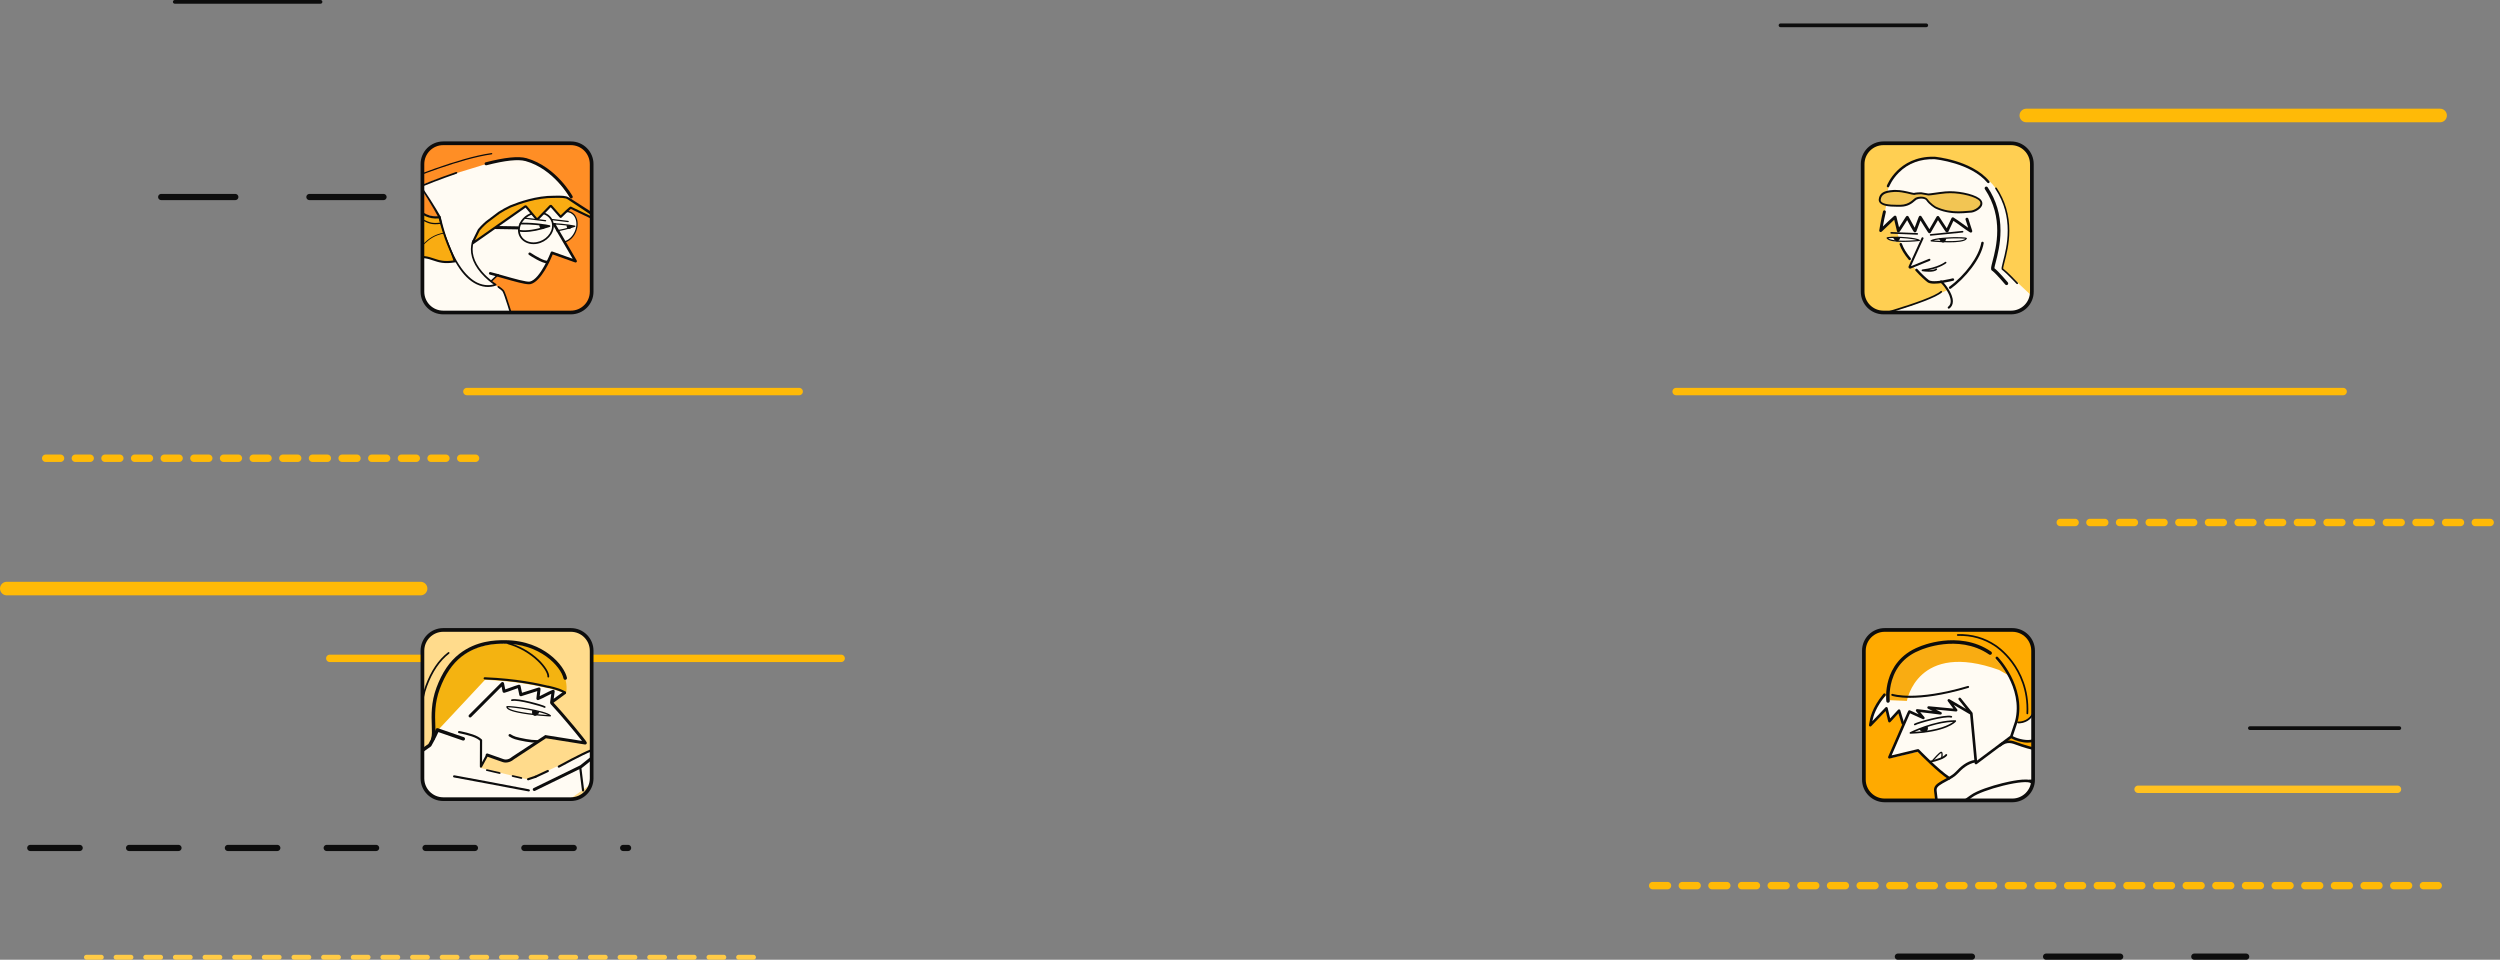 <svg width="2024" height="777" viewBox="0 0 2024 777" fill="none" xmlns="http://www.w3.org/2000/svg">
<rect x="0" y="0" width="2024" height="777" fill="#808080" stroke="none"/>
<line x1="130.5" y1="159.5" x2="412.5" y2="159.5" stroke="#0D0D0D" stroke-width="5" stroke-linecap="round" stroke-dasharray="60 60"/>
<line x1="1536.5" y1="774.5" x2="1818.5" y2="774.5" stroke="#0D0D0D" stroke-width="5" stroke-linecap="round" stroke-dasharray="60 60"/>
<line x1="141.5" y1="1.5" x2="259.5" y2="1.5" stroke="#0D0D0D" stroke-width="3" stroke-linecap="round"/>
<line x1="1441.5" y1="20.5" x2="1559.5" y2="20.5" stroke="#0D0D0D" stroke-width="3" stroke-linecap="round"/>
<line x1="267" y1="533" x2="681" y2="533" stroke="#FFBA07" stroke-width="6" stroke-linecap="round"/>
<line x1="1338" y1="717" x2="1981" y2="717" stroke="#FFBA07" stroke-width="6" stroke-linecap="round" stroke-dasharray="12 12"/>
<line x1="5.5" y1="476.5" x2="340.5" y2="476.5" stroke="#FFBA07" stroke-width="11" stroke-linecap="round"/>
<line x1="1640.5" y1="93.5" x2="1975.5" y2="93.5" stroke="#FFBA07" stroke-width="11" stroke-linecap="round"/>
<line x1="378" y1="317" x2="647" y2="317" stroke="#FFBA07" stroke-width="6" stroke-linecap="round"/>
<line x1="1357" y1="317" x2="1897" y2="317" stroke="#FFBA07" stroke-width="6" stroke-linecap="round"/>
<line x1="24.5" y1="686.5" x2="508.5" y2="686.5" stroke="#0D0D0D" stroke-width="5" stroke-linecap="round" stroke-dasharray="40 40"/>
<line x1="37" y1="371" x2="390" y2="371" stroke="#FFBA07" stroke-width="6" stroke-linecap="round" stroke-dasharray="12 12"/>
<line x1="1668" y1="423" x2="2021" y2="423" stroke="#FFBA07" stroke-width="6" stroke-linecap="round" stroke-dasharray="12 12"/>
<path d="M458.45 558.224C458.383 558.224 458.304 558.213 458.237 558.202C457.957 558.135 457.721 557.933 457.62 557.663C457.53 557.439 455.466 552.055 456.308 544.023C457.082 536.653 460.582 525.57 472.865 514.655C473.1 514.442 473.448 514.375 473.751 514.476C474.379 514.678 474.974 516.102 475.512 518.705C476.825 525.054 477.857 541.6 459.045 558.011C458.876 558.146 458.663 558.224 458.45 558.224ZM473.168 516.775C462.073 527.017 458.843 537.247 458.102 544.113C457.519 549.553 458.36 553.771 458.899 555.768C469.858 545.806 473.201 535.913 474.076 529.294C474.861 523.203 473.807 518.66 473.168 516.775Z" fill="#0D0D0D"/>
<mask id="mask0_1520_13821" style="mask-type:luminance" maskUnits="userSpaceOnUse" x="342" y="116" width="137" height="138">
<path d="M462.151 253H358.849C349.549 253 342 245.462 342 236.151V132.849C342 123.549 349.538 116 358.849 116H462.151C471.451 116 479 123.538 479 132.849V236.151C479 245.451 471.462 253 462.151 253Z" fill="white"/>
</mask>
<g mask="url(#mask0_1520_13821)">
<path d="M488.21 107.553H335.102V264.633H488.21V107.553Z" fill="url(#paint0_linear_1520_13821)"/>
</g>
<mask id="mask1_1520_13821" style="mask-type:luminance" maskUnits="userSpaceOnUse" x="342" y="116" width="137" height="138">
<path d="M462.151 253H358.849C349.549 253 342 245.462 342 236.151V132.849C342 123.549 349.538 116 358.849 116H462.151C471.451 116 479 123.538 479 132.849V236.151C479 245.451 471.462 253 462.151 253Z" fill="white"/>
</mask>
<g mask="url(#mask1_1520_13821)">
<path d="M472.056 167.824L471.675 167.611V172.356L475.5 173.949L472.056 167.824Z" fill="#FF8E25"/>
<path d="M438.797 134.183C459.056 151.772 462.118 162.092 462.118 162.092L482.568 173.949L491.744 100.553L337.289 104.378L340.699 150.112C353.745 144.391 380.701 136.987 396.35 131.906C420.288 124.121 438.797 134.183 438.797 134.183Z" fill="#FF8E25"/>
<path d="M459.056 171.268C461.345 171.268 466.325 175.475 466.325 175.475C470.913 191.146 456.768 196.115 456.768 196.115L465.562 211.405L446.829 204.529C436.509 232.819 425.807 228.613 425.807 228.613L402.867 223.262L397.517 227.85L407.455 235.882L413.76 252.955L492.26 255.501L484.61 179.547L461.737 168.206L459.056 171.268Z" fill="#FF8E25"/>
<path d="M340.352 152.03L335.259 171.392L356.606 176.619L340.352 152.03Z" fill="#FF8E25"/>
<path d="M368.272 211.551C351.087 214.456 350.997 205.718 333.812 208.623C316.626 211.528 316.716 220.267 299.531 223.172C282.345 226.077 282.256 217.339 265.07 220.244C247.885 223.15 247.964 231.888 230.767 234.794C213.57 237.699 213.492 228.96 196.295 231.866C179.099 234.771 167.13 245.484 161.958 246.415C160.197 246.707 158.93 246.55 158.447 246.471C158.346 246.449 158.313 246.336 158.38 246.247L165.851 236.308C165.918 236.207 165.885 236.084 165.772 236.084L151.077 234.715C150.965 234.704 150.92 234.569 150.999 234.479L166.412 223.038C166.49 222.948 166.457 222.824 166.356 222.802L143.304 213.604C143.203 213.581 143.169 213.458 143.247 213.368L152.345 202.016C152.423 201.926 152.39 201.803 152.278 201.78L136.102 199.066C135.967 199.043 135.956 198.852 136.091 198.785C138.211 197.675 147.892 192.615 148.778 192.29C149.776 191.92 166.019 181.409 182.902 179.323C199.784 177.236 199.436 186.031 216.319 183.944C233.201 181.858 233.538 173.063 250.42 170.977C267.291 168.89 266.966 177.685 283.837 175.598C300.709 173.512 301.045 164.717 317.916 162.631C334.788 160.544 338.96 177.965 355.832 175.879L359.029 185.683L368.272 211.551Z" fill="#F9AC12"/>
<path d="M159.951 247.458C159.165 247.458 158.593 247.38 158.302 247.324C157.954 247.268 157.673 247.032 157.539 246.707C157.404 246.37 157.46 246 157.685 245.697L164.37 236.813L151.01 235.579C150.64 235.545 150.315 235.31 150.169 234.962C150.023 234.614 150.09 234.199 150.337 233.907L150.404 233.829L164.819 223.127L143.034 214.434C142.743 214.344 142.507 214.12 142.395 213.828C142.272 213.491 142.339 213.11 142.563 212.818L150.876 202.442L135.956 199.941C135.53 199.873 135.193 199.537 135.126 199.111C135.059 198.662 135.283 198.224 135.687 198.011C139.232 196.16 147.578 191.808 148.475 191.471C148.576 191.426 149.081 191.135 149.608 190.832C161.869 183.821 173.041 179.648 182.801 178.448C191.472 177.382 195.779 179.132 199.952 180.815C204.092 182.497 208.007 184.09 216.229 183.069C224.474 182.049 228.58 179.457 232.921 176.709C237.24 173.983 241.693 171.156 250.331 170.091C258.991 169.025 263.309 170.775 267.482 172.458C271.621 174.14 275.536 175.733 283.759 174.712C292.004 173.692 296.098 171.1 300.439 168.352C304.747 165.626 309.212 162.799 317.838 161.734C326.621 160.645 332.107 164.65 337.424 168.52C342.685 172.357 347.665 175.98 355.753 174.982L356.471 174.892L358.961 186.558L369.461 212.224L368.429 212.403C359.623 213.895 355.125 212.37 350.773 210.9C346.443 209.431 342.348 208.051 333.969 209.464C325.567 210.889 321.495 213.66 317.176 216.599C312.891 219.515 308.471 222.533 299.688 224.014C290.871 225.505 286.373 223.98 282.031 222.51C277.701 221.052 273.607 219.661 265.227 221.075C256.826 222.499 252.742 225.27 248.424 228.209C244.138 231.125 239.707 234.143 230.924 235.624C222.107 237.116 217.609 235.59 213.256 234.121C208.926 232.662 204.832 231.271 196.453 232.685C185.448 234.547 176.687 239.606 170.293 243.297C166.692 245.383 164.09 246.886 162.127 247.234C161.285 247.413 160.556 247.458 159.951 247.458ZM159.894 245.697C160.422 245.697 161.072 245.663 161.824 245.54C163.473 245.248 166.098 243.734 169.418 241.816C175.924 238.058 184.842 232.909 196.161 230.991C204.978 229.499 209.476 231.025 213.829 232.494C218.159 233.952 222.253 235.343 230.633 233.93C239.046 232.505 243.118 229.734 247.436 226.795C251.722 223.879 256.152 220.861 264.936 219.381C273.753 217.889 278.251 219.414 282.592 220.884C286.922 222.353 291.017 223.733 299.396 222.32C307.798 220.895 311.87 218.124 316.189 215.185C320.474 212.269 324.894 209.251 333.677 207.77C342.483 206.279 346.981 207.804 351.334 209.274C355.484 210.676 359.421 212 367.094 210.867L358.221 185.997L355.237 176.844C346.869 177.629 341.541 173.736 336.381 169.978C331.119 166.142 326.139 162.519 318.051 163.517C309.817 164.538 305.712 167.129 301.382 169.878C297.074 172.603 292.61 175.43 283.983 176.496C275.323 177.562 271.005 175.823 266.832 174.129C262.692 172.446 258.777 170.853 250.566 171.874C242.321 172.895 238.227 175.486 233.886 178.235C229.567 180.96 225.113 183.787 216.476 184.853C207.805 185.919 203.497 184.169 199.324 182.486C195.185 180.803 191.27 179.211 183.048 180.231C173.524 181.409 162.575 185.504 150.517 192.402C149.619 192.918 149.316 193.087 149.126 193.154C148.576 193.356 143.64 195.902 138.458 198.606L152.457 200.95C152.816 201.006 153.097 201.242 153.231 201.578C153.366 201.915 153.299 202.308 153.063 202.599L144.582 213.177L166.67 221.994C166.973 222.084 167.197 222.308 167.309 222.611C167.433 222.948 167.365 223.34 167.13 223.621L167.062 223.699L153.13 234.031L165.885 235.209C166.244 235.242 166.569 235.467 166.715 235.803C166.861 236.14 166.816 236.544 166.591 236.846L159.894 245.697Z" fill="#0D0D0D"/>
<path d="M424.539 187.848C423.205 187.848 421.959 187.769 420.782 187.612C420.4 187.556 420.131 187.209 420.176 186.816C420.232 186.434 420.58 186.165 420.972 186.21C426.334 186.928 433.401 185.93 442.028 183.226C438.202 182.576 430.586 181.532 421.41 181.701C421.017 181.701 420.703 181.398 420.692 181.005C420.681 180.613 420.995 180.298 421.387 180.287C434.77 180.052 444.899 182.34 445 182.363C445.303 182.43 445.527 182.699 445.55 183.013C445.561 183.327 445.37 183.619 445.068 183.72C436.968 186.468 430.092 187.848 424.539 187.848Z" fill="#0D0D0D"/>
<path d="M442.431 182.06C442.139 183.866 440.636 185.324 439.054 185.324C437.472 185.324 436.429 183.866 436.721 182.06" fill="#0D0D0D"/>
<path d="M449.363 181.712H449.352C448.836 181.701 448.32 181.69 447.793 181.679C447.512 181.679 447.288 181.443 447.288 181.163C447.288 180.882 447.524 180.658 447.793 180.658C447.793 180.658 447.793 180.658 447.804 180.658C448.331 180.669 448.859 180.68 449.375 180.691C449.655 180.703 449.879 180.938 449.868 181.219C449.857 181.499 449.633 181.712 449.363 181.712Z" fill="#0D0D0D"/>
<path d="M450.765 187.298C450.518 187.298 450.294 187.108 450.26 186.861C450.226 186.58 450.417 186.322 450.697 186.289C454.444 185.806 458.696 184.797 463.362 183.305C460.546 182.8 454.792 181.925 447.579 181.723C447.299 181.712 447.074 181.476 447.085 181.196C447.097 180.915 447.332 180.691 447.613 180.702C458 180.994 465.404 182.665 465.482 182.677C465.707 182.733 465.864 182.923 465.875 183.148C465.886 183.372 465.751 183.585 465.527 183.653C460.075 185.503 455.128 186.726 450.832 187.287C450.81 187.298 450.787 187.298 450.765 187.298Z" fill="#0D0D0D"/>
<path d="M463.239 182.677C462.958 184.427 461.938 185.369 460.636 185.369C459.335 185.369 458.505 183.956 458.774 182.206" fill="#0D0D0D"/>
<path d="M428.23 230.138C424.674 230.138 417.383 228.141 407.163 225.225C403.204 224.092 399.457 223.026 396.641 222.342C396.069 222.207 395.721 221.635 395.867 221.063C396.002 220.491 396.574 220.143 397.146 220.289C400.006 220.985 403.776 222.05 407.758 223.194C416.137 225.584 426.57 228.568 429.049 227.962C437.529 225.875 445.808 204.472 445.886 204.259C446.088 203.721 446.683 203.451 447.232 203.642L463.644 209.498L447.704 182.161C447.412 181.656 447.58 181.005 448.085 180.713C448.59 180.422 449.24 180.59 449.532 181.095L466.931 210.934C467.155 211.315 467.11 211.797 466.83 212.145C466.549 212.482 466.078 212.616 465.663 212.47L447.479 205.987C445.696 210.373 438.079 227.928 429.554 230.026C429.183 230.093 428.746 230.138 428.23 230.138Z" fill="#0D0D0D"/>
<path d="M442.835 213.166C438.718 213.166 430.081 207.557 428.263 206.346C427.781 206.02 427.647 205.37 427.972 204.876C428.297 204.394 428.948 204.259 429.441 204.585C433.984 207.613 441.242 211.607 443.16 211.012C443.721 210.844 444.305 211.147 444.484 211.708C444.652 212.269 444.349 212.852 443.789 213.031C443.508 213.121 443.183 213.166 442.835 213.166Z" fill="#0D0D0D"/>
<path d="M419.199 185.717C419.188 185.717 419.188 185.717 419.177 185.717L396.08 185.335C395.396 185.324 394.857 184.763 394.868 184.079C394.88 183.395 395.44 182.845 396.125 182.868L419.222 183.249C419.906 183.26 420.444 183.821 420.433 184.505C420.422 185.178 419.872 185.717 419.199 185.717Z" fill="#0D0D0D"/>
<path d="M431.908 197.652C427.892 197.652 424.269 196.104 421.958 193.39C419.861 190.922 418.997 187.725 419.524 184.382C419.737 183.058 420.152 181.757 420.78 180.512C423.506 175.027 429.575 171.347 435.868 171.347C439.873 171.347 443.496 172.895 445.807 175.599C447.904 178.066 448.779 181.263 448.241 184.606C447.108 191.808 439.772 197.652 431.908 197.652ZM435.868 172.772C430.181 172.772 424.505 176.216 422.048 181.151C421.487 182.273 421.117 183.44 420.926 184.618C420.455 187.545 421.207 190.339 423.035 192.481C425.077 194.87 428.307 196.239 431.908 196.239C439.11 196.239 445.818 190.922 446.861 184.393C447.332 181.465 446.57 178.672 444.741 176.53C442.7 174.14 439.469 172.772 435.868 172.772Z" fill="#0D0D0D"/>
<path d="M457.125 196.362C456.889 196.362 456.676 196.205 456.62 195.969C456.542 195.689 456.71 195.397 457.001 195.33C461.589 194.13 465.56 189.194 466.447 183.608C467.019 179.962 466.245 176.586 464.315 174.32C462.891 172.648 460.995 171.773 458.819 171.773C456.844 171.773 454.825 172.514 452.974 173.916C452.739 174.095 452.413 174.05 452.234 173.815C452.055 173.579 452.099 173.254 452.335 173.074C454.365 171.526 456.609 170.719 458.819 170.719C461.264 170.719 463.508 171.751 465.112 173.635C467.243 176.126 468.107 179.827 467.479 183.776C466.514 189.856 462.307 195.027 457.259 196.351C457.215 196.362 457.17 196.362 457.125 196.362Z" fill="#0D0D0D"/>
<path d="M462.454 160.668C462.016 160.668 461.601 160.432 461.377 160.029C461.254 159.793 448.309 136.763 425.526 130.425C419.558 128.765 408.901 129.898 393.858 133.791C393.197 133.959 392.524 133.566 392.355 132.904C392.187 132.243 392.58 131.57 393.241 131.401C408.711 127.397 419.793 126.275 426.187 128.047C438.639 131.514 448.129 139.691 453.906 145.951C460.143 152.715 463.407 158.582 463.542 158.828C463.867 159.423 463.654 160.174 463.06 160.5C462.869 160.612 462.656 160.668 462.454 160.668Z" fill="#0D0D0D"/>
<path d="M395.104 232.337C392.512 232.337 389.293 231.821 385.737 230.105C380.139 227.401 375.002 222.331 370.447 215.028C364.76 205.886 358.938 192.459 355.236 176.597C354.653 175.554 349.886 166.019 339.824 151.279C339.7 151.099 339.667 150.875 339.723 150.673C339.779 150.471 339.936 150.303 340.138 150.213C340.272 150.157 353.285 144.705 369.281 139.231C369.651 139.108 370.066 139.298 370.189 139.68C370.313 140.05 370.122 140.465 369.741 140.589C356.078 145.255 344.58 149.922 341.506 151.189C351.815 166.333 356.796 175.542 356.852 175.655C356.885 175.711 356.818 175.733 356.829 175.8C365.074 211.169 377.806 224.642 386.32 228.781C392.333 231.698 397.37 230.901 399.647 230.273C397.583 228.837 393.242 225.55 389.259 220.873C382.103 212.482 379.657 203.642 382.192 195.319C382.304 194.938 382.708 194.725 383.09 194.848C383.471 194.96 383.684 195.364 383.561 195.745C381.138 203.676 383.415 211.809 390.325 219.919C395.541 226.033 401.565 229.836 401.621 229.869C401.845 230.004 401.969 230.262 401.958 230.52C401.946 230.778 401.789 231.013 401.554 231.126C401.386 231.215 398.929 232.337 395.104 232.337Z" fill="#0D0D0D"/>
<path d="M341.292 167.163C341.113 167.163 340.933 167.073 340.844 166.905C338.163 162.44 333.698 155.272 327.685 146.477C327.596 146.343 327.573 146.186 327.618 146.029C327.663 145.872 327.775 145.748 327.921 145.692C328.347 145.513 371.154 127.609 397.964 123.908C398.255 123.874 398.524 124.065 398.558 124.356C398.603 124.648 398.401 124.917 398.109 124.951C373.162 128.383 334.214 144.223 328.919 146.41C334.753 154.98 339.105 161.969 341.741 166.355C341.887 166.602 341.808 166.927 341.562 167.084C341.472 167.14 341.382 167.163 341.292 167.163Z" fill="#0D0D0D"/>
<path d="M398.01 227.94C397.842 227.94 397.685 227.872 397.561 227.749C397.315 227.502 397.326 227.098 397.573 226.851C398.941 225.528 400.568 223.946 402.744 221.938C403.002 221.703 403.395 221.714 403.641 221.972C403.877 222.23 403.866 222.622 403.608 222.869C403.585 222.892 401.196 225.102 398.459 227.76C398.324 227.872 398.167 227.94 398.01 227.94Z" fill="#0D0D0D"/>
<path d="M417.281 266.932C416.978 266.932 416.686 266.73 416.608 266.416C413.388 254.974 408.093 237.362 406.725 235.769C406.366 235.343 405.435 234.491 403.102 232.808C402.788 232.584 402.709 232.146 402.945 231.821C403.169 231.507 403.606 231.428 403.932 231.664C405.928 233.1 407.196 234.143 407.802 234.85C409.821 237.194 417.146 263.084 417.976 266.023C418.077 266.393 417.864 266.786 417.494 266.887C417.404 266.921 417.337 266.932 417.281 266.932Z" fill="#0D0D0D"/>
<path d="M326.688 204.932C322.19 204.932 319.262 203.497 316.402 202.094C312.958 200.4 309.705 198.819 303.872 199.469C303.681 199.492 303.501 199.357 303.479 199.155C303.457 198.965 303.591 198.785 303.793 198.763C309.839 198.078 313.328 199.795 316.716 201.455C320.541 203.328 324.153 205.101 331.299 203.766C336.986 202.7 339.936 199.974 343.055 197.069C346.667 193.715 350.761 189.923 359.78 188.241C359.971 188.207 360.15 188.33 360.195 188.521C360.229 188.712 360.105 188.891 359.915 188.936C351.098 190.585 347.261 194.141 343.537 197.596C340.34 200.569 337.311 203.362 331.433 204.461C329.65 204.787 328.09 204.932 326.688 204.932Z" fill="#0D0D0D"/>
<path d="M441.691 179.222C441.668 179.222 441.646 179.222 441.623 179.222L424.718 177.169C424.427 177.135 424.225 176.866 424.259 176.585C424.292 176.294 424.561 176.092 424.842 176.125L441.747 178.178C442.038 178.212 442.24 178.481 442.207 178.762C442.184 179.02 441.96 179.222 441.691 179.222Z" fill="#0D0D0D"/>
<path d="M459.974 179.85C459.952 179.85 459.929 179.85 459.907 179.85L447.141 178.302C446.85 178.268 446.648 177.999 446.681 177.718C446.715 177.427 446.984 177.225 447.265 177.259L460.03 178.807C460.322 178.84 460.524 179.109 460.49 179.39C460.468 179.648 460.243 179.85 459.974 179.85Z" fill="#0D0D0D"/>
<path d="M765.833 441.69C764.689 441.69 763.746 440.771 763.724 439.615C763.701 438.448 764.633 437.484 765.799 437.461C833.452 436.194 876.36 434.657 893.343 432.907C902.934 431.92 905.974 420.904 905.671 413.736C904.392 382.899 879.332 349.998 838.657 325.723C797.949 301.403 677.539 275.895 619.679 263.623C596.941 258.81 586.8 256.634 584.714 255.591C582.897 254.693 577.266 255.075 560.776 262.019C547.965 267.414 531.15 275.659 513.337 284.375C507.223 287.37 500.907 290.466 494.48 293.585C472.785 304.096 411.021 326.733 365.141 334.439L365.007 334.462C328.718 338.264 300.764 338.926 281.907 336.436C264.452 334.125 254.312 329.167 250.901 321.292C243.173 303.423 273.752 277.005 296.086 257.711C304.847 250.307 310.198 245.226 312.935 242.287C302.861 243.577 277.835 246.022 251.586 248.591C217.899 251.878 183.08 255.288 176.237 256.589L175.968 256.623C173.556 256.937 138.681 261.536 96.155 270.578C55.749 279.17 -0.024 293.63 -36.246 313.765C-63.134 328.696 -82.137 344.064 -92.737 359.466C-101.027 371.502 -104.46 383.785 -103.226 397.011C-102.351 406.344 -85.715 414.712 -56.37 420.59C-31.366 425.593 2.702 428.588 34.761 428.588C35.928 428.588 36.87 429.531 36.87 430.697C36.87 431.864 35.928 432.806 34.761 432.806C1.95 432.806 -31.568 429.867 -57.2 424.729C-89.44 418.268 -106.344 409.081 -107.433 397.392C-108.767 383.146 -105.099 369.954 -96.226 357.065C-85.098 340.9 -66.152 325.521 -38.31 310.063C-1.617 289.67 54.605 275.076 95.303 266.427C138.905 257.161 174.51 252.54 175.542 252.416C182.777 251.07 217.54 247.671 251.171 244.384C280.729 241.49 311.286 238.506 316.02 237.553C317.657 237.228 318.667 238.002 319.071 238.843C319.845 240.436 319.228 242.096 313.518 247.727C309.94 251.261 304.858 255.826 298.823 260.919C288.873 269.512 275.232 281.29 265.787 292.373C255.759 304.152 252.046 313.316 254.772 319.598C257.497 325.914 266.819 330.154 282.456 332.229C300.965 334.675 328.572 334.013 364.491 330.255C409.967 322.605 471.136 300.192 492.618 289.782C499.034 286.675 505.35 283.579 511.452 280.584C529.31 271.834 546.182 263.567 559.104 258.126C574.338 251.71 582.549 249.825 586.565 251.811C588.27 252.652 603.212 255.826 620.532 259.495C650.18 265.776 694.994 275.278 737.385 286.237C788.156 299.362 822.953 311.432 840.811 322.1C862.08 334.787 879.658 350.166 891.627 366.578C902.934 382.058 909.238 398.301 909.878 413.557C910.326 424.393 904.942 435.958 893.758 437.114C876.662 438.875 833.632 440.412 765.855 441.69C765.855 441.69 765.844 441.69 765.833 441.69Z" fill="#0D0D0D"/>
<path d="M449.363 181.712H449.352C448.836 181.701 448.32 181.69 447.793 181.679C447.512 181.679 447.288 181.443 447.288 181.163C447.288 180.882 447.524 180.658 447.793 180.658C447.793 180.658 447.793 180.658 447.804 180.658C448.331 180.669 448.859 180.68 449.375 180.691C449.655 180.703 449.879 180.938 449.868 181.219C449.857 181.499 449.633 181.712 449.363 181.712Z" fill="#0D0D0D"/>
<path d="M296.199 190.092C291.566 190.092 288.694 188.757 285.901 187.467C282.322 185.806 278.935 184.236 271.924 185.268C266.685 186.031 263.544 187.691 261.39 189.048C261.144 189.205 260.818 189.127 260.661 188.88C260.504 188.633 260.583 188.308 260.83 188.151C264.161 186.053 267.538 184.83 271.778 184.214C279.103 183.137 282.794 184.853 286.361 186.502C289.939 188.162 293.327 189.733 300.338 188.701C307.371 187.669 310.837 185.088 314.494 182.363C318.095 179.67 321.831 176.888 329.133 175.823C336.458 174.746 340.149 176.462 343.716 178.111C347.306 179.771 349.695 181.185 356.706 180.164C356.998 180.119 357.267 180.321 357.301 180.613C357.346 180.904 357.144 181.174 356.852 181.207C349.527 182.284 346.823 180.725 343.256 179.065C339.678 177.404 336.29 175.834 329.279 176.866C322.246 177.898 318.78 180.478 315.123 183.204C311.522 185.896 307.786 188.678 300.484 189.744C298.902 189.991 297.477 190.092 296.199 190.092Z" fill="#0D0D0D"/>
<path d="M383.316 194.203L382.382 194.844L383.385 196.306L384.319 195.664L383.316 194.203Z" fill="#0D0D0D"/>
<path d="M446.031 166.658L453.872 175.531C453.939 175.576 454.04 175.531 454.04 175.441C454.04 175.441 461.657 167.948 462.072 168.15L493.918 183.439C494.031 183.484 494.131 183.327 494.042 183.271L460.277 160.735C460.221 160.713 460.131 160.668 460.064 160.645C457.865 158.974 452.447 159.31 448.543 159.333H448.476C434.925 159.209 421.049 163.954 413.331 167.107C413.309 167.118 413.298 167.118 413.275 167.129C410.202 168.576 407.094 170.27 403.998 172.244L403.976 172.255L403.953 172.267L393.88 179.839C393.858 179.85 393.846 179.861 393.824 179.883C393.241 180.399 392.646 180.927 392.063 181.476C390.537 182.89 389.214 184.292 388.047 185.694L388.036 185.705C387.901 185.851 387.789 186.008 387.666 186.154C387.632 186.188 387.609 186.233 387.587 186.277C386.992 187.41 385.287 190.776 384.076 193.401C383.784 194.029 383.526 194.612 383.313 195.106C382.831 196.261 382.618 196.968 382.943 196.743L425.054 167.252C425.323 167.062 425.671 167.073 425.873 167.275L434.196 177.247C434.23 177.281 435.295 177.247 435.295 177.247C435.329 177.281 435.396 177.27 435.441 177.225L445.38 166.938C445.627 166.703 445.986 166.669 446.221 166.837" fill="#F9AC12"/>
<path d="M382.899 197.674C382.663 197.674 382.45 197.585 382.315 197.473C381.676 196.957 381.968 196.149 382.551 194.769C382.798 194.197 383.056 193.614 383.325 193.03C384.537 190.405 386.253 187.018 386.847 185.874C386.892 185.784 386.948 185.694 387.016 185.616C387.128 185.47 387.251 185.324 387.375 185.178L387.453 185.088C388.642 183.664 389.999 182.228 391.503 180.848C392.041 180.343 392.624 179.827 393.275 179.244C393.309 179.21 393.353 179.177 393.387 179.154L403.539 171.515C406.512 169.608 409.675 167.869 412.917 166.344L413.007 166.299C420.298 163.315 434.6 158.323 448.488 158.458H448.544C449.037 158.458 449.554 158.447 450.092 158.435C453.951 158.368 458.326 158.301 460.524 159.882L460.782 160.006L494.973 181.891C495.4 182.161 495.108 183.372 494.861 183.832C494.603 184.292 494.042 184.483 493.571 184.269L462.117 169.159C461.063 169.967 457.742 173.086 454.792 175.98C454.68 176.148 454.523 176.283 454.332 176.361C454.007 176.507 453.626 176.451 453.345 176.238L453.222 176.126L445.863 167.791L436.149 177.842C435.958 178.044 435.7 178.156 435.419 178.156C435.363 178.156 435.296 178.145 435.24 178.133C434.197 178.167 433.95 178.167 433.658 177.898L433.58 177.819L425.469 168.105L383.527 197.484C383.291 197.618 383.089 197.674 382.899 197.674ZM388.709 186.334C388.597 186.457 388.496 186.592 388.395 186.715C387.812 187.825 386.118 191.179 384.918 193.771C384.794 194.029 384.682 194.287 384.57 194.545L424.583 166.523C425.211 166.086 426.03 166.131 426.535 166.647L426.58 166.703L434.657 176.372C434.78 176.372 434.926 176.372 435.072 176.361L444.809 166.288C445.381 165.76 446.211 165.704 446.783 166.131L446.76 166.164L453.94 174.297C461.478 166.905 461.803 167.062 462.443 167.365L484.283 177.853L459.818 161.531L459.582 161.43L459.504 161.363C457.832 160.084 453.536 160.163 450.092 160.208C449.554 160.219 449.026 160.23 448.522 160.23H448.454C434.847 160.107 420.814 165.009 413.646 167.937C410.46 169.44 407.375 171.134 404.47 173.007L394.419 180.568C393.78 181.14 393.208 181.645 392.68 182.138C391.233 183.484 389.921 184.864 388.777 186.233L388.709 186.334ZM493.538 184.011C493.549 184.011 493.549 184.023 493.56 184.023L493.538 184.011Z" fill="#0D0D0D"/>
</g>
<path d="M462.152 253H358.85C349.55 253 342.001 245.462 342.001 236.151V132.849C342.001 123.549 349.539 116 358.85 116H462.152C471.452 116 479.001 123.538 479.001 132.849V236.151C479.001 245.451 471.463 253 462.152 253Z" stroke="#0D0D0D" stroke-width="3" stroke-miterlimit="10"/>
<mask id="mask2_1520_13821" style="mask-type:luminance" maskUnits="userSpaceOnUse" x="1508" y="116" width="138" height="138">
<path d="M1524.85 253H1628.15C1637.45 253 1645 245.462 1645 236.151V132.849C1645 123.549 1637.46 116 1628.15 116H1524.85C1515.55 116 1508 123.538 1508 132.849V236.151C1508.01 245.451 1515.55 253 1524.85 253Z" fill="white"/>
</mask>
<g mask="url(#mask2_1520_13821)">
<path d="M1503.08 100.935H1655.95V257.767H1503.08V100.935Z" fill="url(#paint1_linear_1520_13821)"/>
</g>
<mask id="mask3_1520_13821" style="mask-type:luminance" maskUnits="userSpaceOnUse" x="1508" y="116" width="138" height="138">
<path d="M1524.85 253H1628.15C1637.45 253 1645 245.462 1645 236.151V132.849C1645 123.549 1637.46 116 1628.15 116H1524.85C1515.55 116 1508 123.538 1508 132.849V236.151C1508.01 245.451 1515.55 253 1524.85 253Z" fill="white"/>
</mask>
<g mask="url(#mask3_1520_13821)">
<path d="M1658.41 252.248L1620.94 217.07C1620.94 217.07 1650.95 138.457 1565.11 127.06C1565.11 127.06 1534.72 131.233 1529.4 150.606L1527.89 155.542C1527.89 155.542 1522.19 157.819 1522.19 162.373C1522.19 166.928 1527.13 165.795 1527.13 165.795L1523.32 185.549L1533.21 176.059L1537.01 187.837L1534.14 188.813L1536.25 188.981L1537.18 192.19L1527.89 192.784C1527.89 192.784 1531.6 196.755 1538.02 195.229L1547.64 212.448L1545.75 217.093L1548.83 215.657C1548.83 215.657 1559.04 228.86 1563.22 228.86C1567.4 228.86 1571.96 227.637 1571.96 227.637L1577.28 234.558L1552.47 245.451L1511.01 259.708L1503.6 242.915L1500.94 123.661L1511.2 106.566L1562.47 99.734L1612.96 96.683C1612.96 96.683 1649.04 103.515 1650.18 103.515C1651.33 103.515 1668.03 128.586 1668.03 133.14C1668.03 137.695 1678.66 199.223 1678.66 201.5C1678.66 203.777 1665.37 240.997 1665.37 240.997L1658.41 252.248Z" fill="#FFCF52"/>
</g>
<mask id="mask4_1520_13821" style="mask-type:luminance" maskUnits="userSpaceOnUse" x="1508" y="116" width="138" height="138">
<path d="M1524.85 253H1628.15C1637.45 253 1645 245.462 1645 236.151V132.849C1645 123.549 1637.46 116 1628.15 116H1524.85C1515.55 116 1508 123.538 1508 132.849V236.151C1508.01 245.451 1515.55 253 1524.85 253Z" fill="white"/>
</mask>
<g mask="url(#mask4_1520_13821)">
<path d="M1528.57 151.672C1528.98 151.672 1529.36 151.425 1529.51 151.021C1529.54 150.965 1531.78 145.199 1537.41 139.624C1544.93 132.187 1554.61 128.575 1566.17 128.889C1567.24 128.99 1595.6 131.929 1609 147.914C1609.36 148.34 1609.99 148.396 1610.42 148.037C1610.84 147.678 1610.9 147.05 1610.54 146.624C1603.14 137.796 1591.49 132.894 1583.02 130.336C1573.9 127.588 1566.62 126.904 1566.31 126.881C1566.29 126.881 1566.26 126.881 1566.24 126.881C1551.06 126.455 1541.37 132.838 1535.91 138.256C1530 144.134 1527.7 150.057 1527.61 150.303C1527.41 150.819 1527.67 151.403 1528.19 151.605C1528.33 151.661 1528.45 151.672 1528.57 151.672Z" fill="#0D0D0D"/>
<path d="M1668.66 233.459C1668.01 233.392 1667.67 234.099 1668.1 234.637C1672.54 240.336 1677.86 248.906 1678.2 258.654C1679.35 290.871 1625.36 314.742 1580.05 314.607C1547 314.506 1515.59 301.55 1505.93 297.568C1493.16 292.295 1489.61 289.48 1471.35 280.528C1435.72 263.051 1404.49 246.416 1397.58 249.803C1391.13 252.967 1250.31 274.078 1205.67 300.372C1169.3 321.775 1152.01 355.72 1150.48 379.187C1150.01 386.478 1153.15 395.598 1161.59 396.473C1178.89 398.257 1209.41 399.434 1248.17 400.164C1243.98 393.747 1240.64 386.759 1238.34 379.411C1238.12 378.671 1237.89 377.942 1237.68 377.19C1237.36 376.08 1237.07 374.947 1236.8 373.825C1236.62 373.073 1236.46 372.31 1236.31 371.548C1236.15 370.785 1236.01 370.022 1235.87 369.259C1235.67 368.104 1235.5 366.948 1235.34 365.782L1235.3 365.412C1235.28 365.21 1235.25 365.019 1235.23 364.817C1235.2 364.503 1235.15 364.178 1235.13 363.864C1235.1 363.572 1235.08 363.28 1235.04 362.989C1235.03 362.888 1235.02 362.809 1235.03 362.686C1235.05 362.45 1234.99 362.203 1234.95 361.968C1234.95 361.957 1234.95 361.957 1234.95 361.945C1234.93 361.631 1234.91 361.317 1234.88 361.014C1234.86 360.7 1234.84 360.386 1234.83 360.072C1234.82 359.78 1234.79 359.5 1234.78 359.219C1234.76 358.647 1234.75 358.087 1234.74 357.526C1234.74 357.526 1234.74 357.526 1234.74 357.514C1234.73 357.245 1234.73 356.976 1234.73 356.707C1234.73 356.168 1234.73 355.641 1234.74 355.114C1234.74 355.114 1234.74 355.114 1234.74 355.103C1234.74 354.856 1234.75 354.598 1234.75 354.351C1234.76 353.846 1234.78 353.353 1234.81 352.859C1234.81 352.859 1234.81 352.859 1234.81 352.848C1234.83 352.377 1234.85 351.906 1234.88 351.435C1236.86 321.708 1257.24 298.443 1286.22 292.901H1286.23C1286.95 292.767 1287.67 292.632 1288.4 292.52C1288.4 292.52 1288.4 292.52 1288.41 292.52C1288.93 292.43 1289.45 292.363 1289.97 292.295C1290.5 292.228 1291.02 292.161 1291.56 292.094C1292.39 291.993 1293.23 291.914 1294.07 291.858C1295.95 291.712 1297.86 291.634 1299.8 291.634C1340.62 291.634 1378.05 324.838 1383.43 365.793C1385.11 378.615 1383.44 390.674 1379.1 401.196C1509.95 401.252 1656.76 399.289 1705.16 398.582C1703.79 396.417 1702.52 394.196 1701.34 391.919C1701.05 391.358 1700.77 390.786 1700.49 390.214C1700.08 389.372 1699.68 388.52 1699.3 387.667C1699.09 387.196 1698.89 386.725 1698.69 386.254C1697.6 383.685 1696.63 381.06 1695.8 378.379C1695.66 377.908 1695.51 377.426 1695.38 376.943C1694.82 375.025 1694.33 373.073 1693.92 371.11C1693.8 370.493 1693.67 369.876 1693.56 369.248C1693.35 368.081 1693.16 366.915 1693 365.748C1692.9 364.997 1692.8 364.245 1692.73 363.505C1692.71 363.291 1692.68 363.09 1692.66 362.876C1692.63 362.574 1692.6 362.271 1692.57 361.968C1692.52 361.351 1692.47 360.745 1692.44 360.139C1692.42 359.792 1692.39 359.444 1692.38 359.096C1692.34 358.266 1692.31 357.425 1692.3 356.595C1692.29 355.821 1692.29 355.047 1692.3 354.273C1692.31 353.285 1692.36 352.309 1692.42 351.334C1692.44 350.896 1692.47 350.447 1692.51 350.01C1694.58 322.818 1712.21 301.258 1737.82 294.146C1738.24 294.034 1738.65 293.922 1739.07 293.81C1739.07 293.81 1739.07 293.81 1739.08 293.81C1739.94 293.585 1740.81 293.384 1741.68 293.193C1742.38 293.036 1743.09 292.901 1743.8 292.767C1744.04 292.722 1744.29 292.677 1744.52 292.643C1745.03 292.553 1745.52 292.475 1746.02 292.408C1746.29 292.363 1746.56 292.329 1746.84 292.295C1747.65 292.183 1748.46 292.082 1749.28 292.004C1749.55 291.97 1749.83 291.948 1750.1 291.925C1752.34 291.723 1754.62 291.622 1756.94 291.634C1798.15 291.768 1835.84 325.32 1841.22 366.657C1842.43 375.945 1841.87 384.829 1839.8 393.007C1887.95 393.007 1918.58 388.385 1938.06 382.395C1945.96 379.961 1951.84 373.937 1953.83 365.916C1958.18 348.316 1948.09 323.705 1900.49 296.917C1844.17 265.171 1727.37 242.288 1727.37 242.288H1727.36C1716.65 240.235 1705.48 238.339 1693.9 236.668C1685.21 235.4 1676.81 234.345 1668.66 233.459Z" fill="#2E29FF"/>
<path d="M1577.96 196.217C1584.41 196.217 1590.85 195.667 1592.11 193.57C1592.43 193.345 1592.41 193.054 1592.39 192.93C1592.29 192.504 1592.15 191.921 1582.08 191.977C1580.42 192.022 1565.88 192.448 1563.19 194.59L1562.92 194.803L1563.02 195.129C1563.14 195.521 1563.14 195.521 1566.67 195.779C1569.45 195.97 1573.71 196.217 1577.96 196.217ZM1591.08 193.278C1590.32 194.041 1587.53 195.252 1577.28 195.196C1572.6 195.174 1567.92 194.882 1565.43 194.68C1569.4 193.558 1578.39 193.076 1582.09 192.986C1585.69 192.953 1589.64 193.065 1591.08 193.278Z" fill="#0D0D0D"/>
<path d="M1563.04 190.833C1563.07 190.833 1563.09 190.833 1563.11 190.833L1588.97 188.264C1589.34 188.23 1589.61 187.894 1589.57 187.535C1589.54 187.164 1589.2 186.895 1588.84 186.929L1562.99 189.498C1562.62 189.531 1562.35 189.868 1562.38 190.227C1562.42 190.575 1562.71 190.833 1563.04 190.833Z" fill="#0D0D0D"/>
<path d="M1552.21 190.025C1552.57 190.025 1552.86 189.744 1552.88 189.386C1552.89 189.015 1552.61 188.701 1552.24 188.69L1531.12 187.849C1530.75 187.837 1530.43 188.118 1530.42 188.488C1530.41 188.858 1530.69 189.172 1531.06 189.184L1552.19 190.025C1552.19 190.025 1552.2 190.025 1552.21 190.025Z" fill="#0D0D0D"/>
<path d="M1540.92 195.869C1547.42 195.869 1553.81 195.174 1553.92 195.151C1554.25 195.084 1554.34 194.871 1554.36 194.747L1554.43 194.422L1554.16 194.231C1551.15 192.066 1537.13 191.651 1536.54 191.629C1527.59 191.562 1527.46 192.145 1527.36 192.56C1527.33 192.695 1527.32 192.997 1527.7 193.244C1529.28 195.308 1535.15 195.869 1540.92 195.869ZM1552.02 194.366C1546.74 194.86 1531.7 195.589 1528.74 192.896C1530.1 192.706 1533.46 192.605 1536.53 192.627C1539.89 192.728 1548.18 193.222 1552.02 194.366Z" fill="#0D0D0D"/>
<path d="M1546.41 217.508C1546.57 217.508 1546.72 217.474 1546.88 217.418L1562.33 211.114C1562.75 210.934 1562.97 210.452 1562.79 210.026C1562.61 209.6 1562.12 209.386 1561.7 209.566L1547.1 215.522L1557.22 193.267C1557.41 192.84 1557.22 192.347 1556.81 192.156C1556.38 191.966 1555.89 192.156 1555.7 192.571L1545.2 215.668C1544.98 216.139 1545.08 216.7 1545.47 217.093C1545.71 217.362 1546.06 217.508 1546.41 217.508Z" fill="#0D0D0D"/>
<path d="M1561.78 220.02C1564.15 220.02 1566.66 219.695 1568.07 218.529C1568.36 218.293 1568.39 217.867 1568.16 217.586C1567.92 217.306 1567.5 217.261 1567.22 217.496C1566.14 218.383 1563.99 218.686 1561.62 218.686C1571.19 216.722 1575.42 213.279 1575.62 213.099C1575.9 212.864 1575.94 212.437 1575.7 212.157C1575.46 211.876 1575.04 211.832 1574.75 212.067C1574.7 212.112 1569.1 216.655 1556.35 218.158C1556 218.203 1555.74 218.484 1555.73 218.843C1555.72 219.19 1555.98 219.504 1556.32 219.561C1557.33 219.718 1559.5 220.02 1561.78 220.02Z" fill="#0D0D0D"/>
<path d="M1565.98 229.668C1567.89 229.668 1570.22 229.443 1572.99 229.006L1573.07 228.995C1577.42 228.299 1581.16 227.323 1581.32 227.29C1581.86 227.144 1582.17 226.594 1582.04 226.067C1581.89 225.528 1581.34 225.214 1580.81 225.349C1580.78 225.36 1577.05 226.325 1572.84 226.998L1572.75 227.009C1564.65 228.31 1562.3 227.312 1561.66 226.83C1559.62 225.259 1555.95 221.972 1552.32 217.867C1551.95 217.452 1551.32 217.418 1550.91 217.777C1550.49 218.147 1550.46 218.775 1550.82 219.19C1554.54 223.397 1558.33 226.785 1560.44 228.411C1561.53 229.253 1563.36 229.668 1565.98 229.668Z" fill="#0D0D0D"/>
<path d="M1546.09 210.62C1546.32 210.62 1546.55 210.542 1546.74 210.385C1547.17 210.026 1547.22 209.386 1546.87 208.971C1543.45 204.933 1541.08 201.029 1539.81 197.383C1539.63 196.856 1539.06 196.576 1538.53 196.766C1538.01 196.946 1537.73 197.518 1537.92 198.045C1539.26 201.927 1541.75 206.043 1545.33 210.272C1545.52 210.497 1545.8 210.62 1546.09 210.62Z" fill="#0D0D0D"/>
<path d="M1562.07 188.858C1562.1 188.858 1562.12 188.858 1562.16 188.858C1562.57 188.858 1562.97 188.623 1563.17 188.264L1568.98 178.213C1569.43 178.897 1569.95 179.727 1570.46 180.501C1575.44 188.208 1575.45 188.208 1576.27 188.241C1576.65 188.264 1577.02 188.084 1577.26 187.781C1577.31 187.714 1577.35 187.647 1577.39 187.568L1581.5 178.807C1583.52 180.097 1585.59 181.612 1587.6 183.081C1590.02 184.854 1592.54 186.693 1594.98 188.163C1595.4 188.421 1595.93 188.376 1596.32 188.073C1596.7 187.77 1596.85 187.254 1596.7 186.794L1593.55 177.069C1593.34 176.452 1592.68 176.115 1592.06 176.317C1591.45 176.519 1591.11 177.181 1591.31 177.798L1593.46 184.394C1591.96 183.373 1590.46 182.274 1588.98 181.197C1586.56 179.424 1584.04 177.596 1581.6 176.115C1581.32 175.947 1580.97 175.902 1580.66 175.992C1580.34 176.093 1580.07 176.317 1579.94 176.62L1576.09 184.82C1575.06 183.294 1573.5 180.883 1572.43 179.234C1571.75 178.179 1571.12 177.214 1570.66 176.508C1569.73 175.083 1569.55 174.836 1568.88 174.848C1568.47 174.859 1568.1 175.072 1567.89 175.42L1562.05 185.538C1560.66 183.418 1558.01 179.144 1555.62 175.229C1555.39 174.848 1554.97 174.634 1554.52 174.668C1553.78 174.724 1553.55 175.285 1553.31 175.88C1553.18 176.194 1553 176.631 1552.8 177.158C1552.4 178.202 1551.87 179.593 1551.36 180.984C1550.91 182.173 1550.47 183.362 1550.11 184.338C1548.82 182.094 1546.72 178.258 1545.18 175.386C1545.03 175.106 1544.76 174.881 1544.43 174.803C1543.6 174.59 1543.19 175.207 1542.92 175.622C1542.77 175.846 1542.56 176.16 1542.31 176.553C1541.81 177.327 1541.14 178.392 1540.41 179.525C1539.51 180.928 1538.35 182.734 1537.46 184.113L1535.37 175.465C1535.27 175.049 1534.96 174.724 1534.54 174.612C1533.81 174.41 1533.81 174.41 1528.95 178.987C1527.41 180.445 1525.79 181.982 1524.37 183.351C1524.98 179.94 1525.95 174.859 1526.77 171.763C1526.94 171.135 1526.55 170.495 1525.93 170.327C1525.3 170.159 1524.66 170.54 1524.49 171.168C1523.16 176.239 1521.49 186.099 1521.43 186.514C1521.35 187.019 1521.6 187.512 1522.04 187.748C1522.49 187.983 1523.04 187.905 1523.41 187.546C1526.33 184.697 1531.19 180.097 1533.55 177.921L1535.8 187.243C1535.89 187.636 1536.18 187.961 1536.57 188.096C1537.45 188.387 1537.87 187.759 1538.37 187.03C1538.64 186.637 1539.01 186.065 1539.44 185.403C1540.3 184.091 1541.39 182.375 1542.39 180.804C1542.95 179.929 1543.56 178.987 1544.04 178.224C1549.4 188.174 1549.55 188.163 1550.41 188.14C1550.85 188.129 1551.27 187.86 1551.46 187.467C1551.47 187.434 1551.48 187.4 1551.5 187.378C1552.5 184.685 1553.94 180.815 1554.84 178.46C1555.52 179.559 1556.4 180.995 1557.29 182.408C1561.16 188.612 1561.32 188.858 1562.07 188.858Z" fill="#0D0D0D"/>
<path d="M1624.49 230.823C1624.8 230.823 1625.1 230.722 1625.36 230.509C1625.93 230.038 1626 229.185 1625.53 228.624C1625.22 228.265 1618.11 219.785 1614.64 217.126C1614.7 216.251 1615.24 214.21 1615.76 212.236C1617.19 206.716 1619.6 197.473 1619.61 186.772C1619.63 173.838 1616.14 162.014 1609.23 151.649C1608.81 151.032 1607.98 150.864 1607.36 151.279C1606.75 151.694 1606.58 152.524 1606.99 153.141C1622.36 176.216 1616.15 200.087 1613.16 211.562C1612.03 215.892 1611.57 217.687 1612.38 218.787C1612.58 219.067 1612.86 219.269 1613.16 219.381C1616.45 221.995 1623.39 230.262 1623.47 230.352C1623.73 230.666 1624.11 230.823 1624.49 230.823Z" fill="#0D0D0D"/>
<path d="M1633.13 230.038C1633.29 230.038 1633.43 229.982 1633.56 229.881C1633.84 229.645 1633.88 229.219 1633.64 228.939C1633.33 228.58 1625.36 220.144 1621.98 217.609C1621.92 217.564 1621.86 217.53 1621.8 217.508C1621.69 216.824 1622.32 214.412 1622.92 212.067C1624.35 206.571 1626.75 197.384 1626.75 186.772C1626.76 173.973 1623.3 162.273 1616.47 152.031C1616.27 151.728 1615.86 151.638 1615.54 151.84C1615.24 152.042 1615.15 152.457 1615.35 152.771C1630.89 176.093 1624.63 200.166 1621.62 211.731C1620.5 216.05 1620.14 217.586 1620.72 218.383C1620.87 218.574 1621.06 218.708 1621.3 218.764C1624.61 221.333 1632.54 229.701 1632.6 229.791C1632.75 229.959 1632.94 230.038 1633.13 230.038Z" fill="#0D0D0D"/>
<path d="M1585.62 171.92C1588.5 171.92 1590.94 171.695 1592.73 171.538C1593.74 171.448 1594.53 171.37 1595.05 171.37H1595.23C1597.76 171.37 1602.63 168.992 1603.84 166.053C1604.37 164.785 1604.18 163.506 1603.31 162.373C1600.35 158.492 1587.92 155.598 1578.79 155.598C1577.5 155.598 1576.26 155.654 1575.11 155.766C1571.8 156.08 1568.68 156.529 1566.16 156.877C1563.91 157.202 1562.12 157.449 1561.32 157.449C1561.15 157.449 1561.09 157.438 1561.09 157.438C1560 157.18 1555.65 156.495 1555.47 156.473L1555.4 156.462H1555.34C1554.9 156.473 1551.03 156.54 1549.67 157.011C1549.67 157.011 1549.64 157.011 1549.58 157.011C1549.04 157.011 1547.83 156.708 1546.42 156.361C1543.51 155.643 1539.14 154.566 1534.74 154.566C1534.23 154.566 1533.72 154.577 1533.24 154.611C1525.62 155.059 1522.43 156.978 1521.85 161.442C1521.74 162.34 1522.01 163.181 1522.64 163.877C1524.33 165.761 1528.59 166.602 1536.44 166.602C1537.23 166.602 1538.03 166.591 1538.8 166.58C1544.61 166.479 1547.88 163.641 1549.83 161.947C1550.4 161.442 1550.91 161.016 1551.25 160.848C1552.45 160.276 1553.86 159.973 1555.3 159.973C1557.45 159.973 1559.42 160.691 1560.09 161.712C1562.44 165.256 1566.79 167.825 1566.97 167.937L1567 167.96L1567.04 167.971C1572.48 170.596 1578.75 171.92 1585.62 171.92Z" fill="#F2C553"/>
<path d="M1534.83 155.374C1534.35 155.374 1533.86 155.385 1533.37 155.419C1525.85 155.867 1523.13 157.707 1522.63 161.667C1522.18 165.2 1529.47 165.828 1536.3 165.828C1537.1 165.828 1537.88 165.817 1538.65 165.806C1546.03 165.683 1549.06 160.96 1550.79 160.141C1552.16 159.491 1553.7 159.188 1555.16 159.188C1557.59 159.188 1559.82 160.007 1560.71 161.341C1562.95 164.74 1567.27 167.264 1567.27 167.264C1573.82 170.394 1580.36 171.123 1585.52 171.123C1590 171.123 1593.44 170.573 1594.95 170.573C1594.98 170.573 1595.03 170.573 1595.06 170.573C1595.08 170.573 1595.1 170.573 1595.13 170.573C1598.21 170.573 1605.5 166.468 1602.71 162.8C1600.21 159.524 1588.58 156.394 1578.91 156.394C1577.66 156.394 1576.45 156.451 1575.29 156.552C1568.93 157.157 1563.21 158.245 1561.42 158.245C1561.24 158.245 1561.1 158.234 1561 158.212C1559.93 157.954 1555.44 157.258 1555.44 157.258C1555.44 157.258 1551.29 157.326 1550.01 157.763C1549.93 157.797 1549.82 157.808 1549.68 157.808C1547.84 157.819 1541.39 155.374 1534.83 155.374ZM1534.62 153.781C1539.12 153.781 1543.56 154.869 1546.5 155.598C1547.71 155.901 1548.97 156.204 1549.43 156.226C1550.94 155.766 1554.49 155.688 1555.2 155.677H1555.34L1555.47 155.699C1555.93 155.766 1559.93 156.394 1561.1 156.664C1561.13 156.664 1561.15 156.664 1561.19 156.664C1561.94 156.664 1563.8 156.406 1565.94 156.103C1568.46 155.744 1571.59 155.306 1574.92 154.981C1576.1 154.869 1577.36 154.813 1578.68 154.813C1588.04 154.813 1600.7 157.752 1603.92 161.958C1604.98 163.338 1605.21 164.931 1604.58 166.445C1603.24 169.721 1598.04 172.178 1595.34 172.178C1595.31 172.178 1595.27 172.178 1595.24 172.178H1595.16C1594.68 172.178 1593.86 172.256 1592.92 172.335C1591.12 172.503 1588.65 172.727 1585.74 172.727C1578.74 172.727 1572.34 171.37 1566.73 168.689L1566.67 168.655L1566.6 168.61C1566.41 168.498 1561.87 165.806 1559.41 162.082C1558.99 161.442 1557.44 160.769 1555.38 160.769C1554.05 160.769 1552.76 161.05 1551.65 161.577C1551.38 161.7 1550.87 162.149 1550.38 162.575C1548.36 164.336 1544.98 167.276 1538.9 167.376C1538.05 167.388 1537.28 167.399 1536.53 167.399C1528.3 167.399 1523.97 166.49 1522.06 164.359C1521.25 163.462 1520.9 162.373 1521.05 161.229C1521.36 158.75 1522.47 156.978 1524.41 155.8C1526.28 154.667 1529.03 154.039 1533.06 153.792C1533.56 153.792 1534.09 153.781 1534.62 153.781Z" fill="#0D0D0D"/>
<path d="M1501.39 261.2C1501.45 261.2 1501.51 261.189 1501.57 261.178C1504.09 260.516 1563.46 244.879 1572.08 236.746C1572.37 236.477 1572.38 236.039 1572.12 235.748C1571.85 235.467 1571.41 235.456 1571.12 235.714C1562.76 243.6 1501.83 259.641 1501.22 259.809C1500.85 259.91 1500.62 260.292 1500.72 260.673C1500.8 260.998 1501.08 261.2 1501.39 261.2Z" fill="#0D0D0D"/>
<path d="M1578.82 233.886C1579.02 233.886 1579.23 233.818 1579.41 233.695C1590.97 225.214 1603.81 209.835 1606.01 196.856C1606.1 196.307 1605.73 195.791 1605.19 195.701C1604.64 195.611 1604.12 195.981 1604.03 196.52C1602.17 207.502 1591.32 222.455 1578.23 232.068C1577.78 232.394 1577.69 233.022 1578.02 233.47C1578.21 233.74 1578.51 233.886 1578.82 233.886Z" fill="#0D0D0D"/>
<path d="M1577.75 249.916C1577.94 249.916 1578.13 249.86 1578.29 249.736C1580.06 248.379 1580.98 246.494 1581.05 244.161C1581.23 237.419 1574.01 228.928 1572.06 227.256L1571.82 227.043H1571.49C1571.01 227.043 1570.6 227.436 1570.6 227.918C1570.6 228.21 1570.74 228.456 1570.95 228.625C1572.76 230.206 1579.44 238.126 1579.29 244.116C1579.24 245.922 1578.56 247.302 1577.21 248.345C1576.83 248.637 1576.75 249.198 1577.05 249.579C1577.22 249.792 1577.48 249.916 1577.75 249.916Z" fill="#0D0D0D"/>
<path d="M1570.83 193.682C1570.83 193.682 1572 195.701 1573.11 195.701C1574.22 195.701 1574.83 193.682 1574.83 193.682H1570.83Z" fill="#0D0D0D"/>
<path d="M1573.11 196.363C1574.67 196.363 1575.4 194.13 1575.47 193.872L1575.74 193.009H1569.66L1570.25 194.018C1570.48 194.411 1571.69 196.363 1573.11 196.363ZM1573.81 194.355C1573.59 194.736 1573.33 195.028 1573.12 195.028C1572.88 195.028 1572.51 194.747 1572.16 194.355H1573.81Z" fill="#0D0D0D"/>
<path d="M1533.61 192.762C1533.61 192.762 1534.78 194.781 1535.89 194.781C1537 194.781 1537.61 192.762 1537.61 192.762H1533.61Z" fill="#0D0D0D"/>
<path d="M1535.89 195.443C1537.45 195.443 1538.17 193.21 1538.25 192.952L1538.52 192.089H1532.44L1533.03 193.098C1533.26 193.491 1534.46 195.443 1535.89 195.443ZM1536.58 193.424C1536.36 193.805 1536.1 194.097 1535.88 194.097C1535.64 194.097 1535.27 193.816 1534.92 193.424H1536.58Z" fill="#0D0D0D"/>
</g>
<path d="M1524.85 253H1628.15C1637.45 253 1645 245.462 1645 236.151V132.849C1645 123.549 1637.46 116 1628.15 116H1524.85C1515.55 116 1508 123.538 1508 132.849V236.151C1508.01 245.451 1515.55 253 1524.85 253Z" stroke="#0D0D0D" stroke-width="3" stroke-miterlimit="10"/>
<mask id="mask5_1520_13821" style="mask-type:luminance" maskUnits="userSpaceOnUse" x="1509" y="510" width="137" height="139">
<path d="M1525.85 648.01H1629.15C1638.45 648.01 1646 640.472 1646 631.161V526.849C1646 517.549 1638.46 510 1629.15 510H1525.85C1516.55 510 1509 517.538 1509 526.849V631.161C1509 640.46 1516.55 648.01 1525.85 648.01Z" fill="white"/>
</mask>
<g mask="url(#mask5_1520_13821)">
<path d="M1495.25 496.988H1649.49V655.223H1495.25V496.988Z" fill="url(#paint2_linear_1520_13821)"/>
</g>
<mask id="mask6_1520_13821" style="mask-type:luminance" maskUnits="userSpaceOnUse" x="1509" y="510" width="137" height="139">
<path d="M1525.85 648.01H1629.15C1638.45 648.01 1646 640.472 1646 631.161V526.849C1646 517.549 1638.46 510 1629.15 510H1525.85C1516.55 510 1509 517.538 1509 526.849V631.161C1509 640.46 1516.55 648.01 1525.85 648.01Z" fill="white"/>
</mask>
<g mask="url(#mask6_1520_13821)">
<path d="M1646.93 606.123L1624.59 599.909L1626.37 598.507C1626.37 598.507 1645.44 570.115 1620.74 539.547C1596.03 508.979 1548.34 528.195 1548.34 528.195C1548.34 528.195 1527.97 537.808 1529.7 564.876L1527.53 562.689C1527.53 562.689 1513.66 574.041 1514.09 588.018L1526.67 574.916L1529.27 584.53L1536.64 576.666L1540.97 587.581L1530.13 613.785L1552.68 608.546L1576.96 629.949L1566.98 638.25L1567.85 651.79C1567.85 651.79 1486.34 656.591 1485.05 656.591C1483.75 656.591 1461.64 517.718 1461.64 517.718C1461.64 517.718 1510.63 474.923 1520.16 477.099C1529.7 479.286 1675.24 483.504 1675.24 483.504C1675.24 483.504 1649.67 568.23 1644.9 577.833C1640.13 587.446 1632.76 585.259 1632.76 585.259L1627.56 597.048C1627.56 597.048 1636.67 601.412 1644.04 600.111C1651.4 598.798 1646.93 606.123 1646.93 606.123Z" fill="#FFAA00"/>
</g>
<mask id="mask7_1520_13821" style="mask-type:luminance" maskUnits="userSpaceOnUse" x="1509" y="510" width="137" height="139">
<path d="M1525.85 648.01H1629.15C1638.45 648.01 1646 640.472 1646 631.161V526.849C1646 517.549 1638.46 510 1629.15 510H1525.85C1516.55 510 1509 517.538 1509 526.849V631.161C1509 640.46 1516.55 648.01 1525.85 648.01Z" fill="white"/>
</mask>
<g mask="url(#mask7_1520_13821)">
<mask id="mask8_1520_13821" style="mask-type:luminance" maskUnits="userSpaceOnUse" x="1507" y="510" width="139" height="141">
<path d="M1507.15 650.186H1645.88V606.079V510.438H1507.15V650.186Z" fill="white"/>
</mask>
<g mask="url(#mask8_1520_13821)">
<path d="M1114.85 800.95C1115.53 797.731 1116.52 794.119 1117.9 790.339C1120.91 782.127 1127.11 766.355 1141.54 749.978C1160.17 728.822 1184.52 717.256 1213.72 705.074C1272.16 680.676 1395.95 650.983 1419.02 648.178C1422.01 647.819 1425.17 648.549 1427.96 650.242C1439.24 657.108 1468.42 688.943 1501.09 703.369C1521.89 712.545 1675.08 706.846 1712.89 706.846C1790.35 706.846 1666.98 636.467 1682.58 638.083C1682.64 638.094 1682.68 638.094 1682.68 638.094C1685.61 638.442 1856.69 650.231 2010.35 724.806C2042.91 740.611 2073.78 766.815 2066.74 792.818C2058.36 823.711 1964.73 815.578 1934.4 815.668H1932.4H1931.45C1932.79 807.76 1932.95 799.358 1931.76 790.642C1925.35 743.539 1882.25 705.366 1835.5 705.366C1832.94 705.366 1830.42 705.478 1827.94 705.702C1827.62 705.736 1827.31 705.758 1827 705.792C1826.05 705.882 1825.13 705.994 1824.2 706.128C1823.89 706.173 1823.57 706.218 1823.27 706.263C1822.7 706.353 1822.13 706.442 1821.56 706.543C1821.29 706.588 1821.01 706.633 1820.74 706.689C1819.92 706.846 1819.11 707.003 1818.31 707.172C1817.32 707.385 1816.32 707.62 1815.33 707.878C1815.33 707.878 1815.33 707.878 1815.32 707.878C1784.81 715.809 1763.74 741.621 1761.79 774.017C1761.72 775.139 1761.68 776.261 1761.65 777.394C1761.63 778.28 1761.64 779.166 1761.65 780.063C1761.67 781.017 1761.7 781.982 1761.74 782.935C1761.77 783.339 1761.79 783.732 1761.81 784.135C1761.86 784.831 1761.9 785.538 1761.97 786.244C1761.99 786.592 1762.02 786.94 1762.07 787.287C1762.09 787.523 1762.11 787.77 1762.15 788.005C1762.24 788.858 1762.34 789.722 1762.46 790.585C1762.64 791.932 1762.85 793.278 1763.1 794.613C1763.24 795.33 1763.37 796.037 1763.52 796.744C1763.99 799.01 1764.54 801.242 1765.16 803.452C1765.32 804.002 1765.48 804.551 1765.65 805.101C1766.59 808.175 1767.69 811.192 1768.93 814.154C1769.15 814.681 1769.37 815.197 1769.61 815.713L1584.28 815.78C1523 815.803 1462 815.825 1409.1 815.847C1410.51 807.793 1410.69 799.212 1409.49 790.327C1403.08 743.225 1359.99 705.051 1313.24 705.051C1311.02 705.051 1308.83 705.141 1306.68 705.309C1305.72 705.388 1304.76 705.478 1303.81 705.59C1303.2 705.657 1302.61 705.736 1302 705.814C1301.41 705.893 1300.81 705.983 1300.23 706.083H1300.22C1299.38 706.218 1298.55 706.364 1297.73 706.521C1297.73 706.521 1297.73 706.521 1297.72 706.521C1264.67 712.949 1241.53 739.759 1239.53 773.838C1239.5 774.376 1239.48 774.926 1239.45 775.464V775.475C1239.43 776.047 1239.42 776.62 1239.41 777.192C1239.4 777.483 1239.4 777.764 1239.4 778.055C1239.4 778.055 1239.4 778.055 1239.4 778.067C1239.39 778.672 1239.4 779.289 1239.41 779.906C1239.41 780.22 1239.42 780.523 1239.43 780.837C1239.43 780.837 1239.43 780.837 1239.43 780.849C1239.45 781.499 1239.48 782.139 1239.5 782.8C1239.51 783.126 1239.53 783.451 1239.55 783.788C1239.58 784.147 1239.6 784.506 1239.63 784.876C1239.66 785.235 1239.69 785.594 1239.72 785.953C1239.72 785.964 1239.72 785.975 1239.72 785.997C1239.75 786.323 1239.78 786.648 1239.81 786.973C1239.81 787.029 1239.82 787.097 1239.82 787.153C1239.86 787.489 1239.89 787.826 1239.94 788.151C1239.97 788.521 1240.01 788.88 1240.07 789.251C1240.12 789.621 1240.16 789.98 1240.22 790.35C1240.4 791.685 1240.61 793.02 1240.84 794.343C1241 795.23 1241.18 796.105 1241.37 796.979C1241.55 797.854 1241.75 798.729 1241.97 799.593C1242.28 800.894 1242.63 802.184 1243 803.463C1243.24 804.316 1243.5 805.168 1243.77 806.01C1244.86 809.397 1246.13 812.706 1247.58 815.926C1224.24 814.905 1149.93 814.49 1126.05 814.355C1119.15 814.311 1113.46 807.468 1114.85 800.95Z" fill="#F9AC12"/>
<path d="M1964.92 818.708C2002.91 818.708 2045.64 815.062 2051.52 793.379C2059.03 765.649 2026.74 738.783 1994 722.899C1852.67 654.303 1708.19 638.531 1680.66 636.063C1680.2 636.018 1679.92 635.996 1679.82 635.985L1679.58 635.974C1677.39 635.974 1666.47 635.974 1665.42 635.962C1663.22 635.76 1662.39 636.748 1662.08 637.611C1661.32 639.698 1663.27 641.403 1667.56 644.521C1670.75 646.832 1675.25 649.838 1680.46 653.305C1691.39 660.585 1704.98 669.649 1715.55 678.387C1730.87 691.063 1732.01 696.773 1731.32 699.05C1730.68 701.17 1727.04 704.715 1709.77 704.715C1701.69 704.715 1687.94 704.973 1670.53 705.298C1611.15 706.397 1500.61 708.462 1484.68 701.428C1461.81 691.332 1440.69 675 1426.72 664.197C1420.7 659.542 1415.94 655.862 1412.54 653.787C1409.34 651.846 1405.69 651.016 1402.24 651.431C1391.25 652.766 1355.06 659.317 1312.28 669.144C1276.57 677.344 1227.35 689.885 1195.65 703.122C1167.18 715.013 1142.03 726.634 1122.68 748.587C1107.28 766.053 1101.01 783.182 1098.64 789.621C1097.35 793.121 1096.3 796.789 1095.5 800.513C1094.71 804.181 1095.73 808.096 1098.28 811.259C1100.94 814.557 1104.75 816.464 1108.75 816.487L1110.33 816.498C1136.87 816.655 1207.37 817.07 1230.18 818.057H1230.27H1233.55L1232.21 815.051C1230.78 811.888 1229.54 808.623 1228.48 805.359C1228.24 804.574 1227.99 803.777 1227.75 802.981L1227.72 802.857C1227.36 801.601 1227.02 800.333 1226.71 799.077C1226.49 798.157 1226.3 797.327 1226.14 796.531C1225.96 795.689 1225.79 794.848 1225.62 793.951C1225.4 792.694 1225.19 791.382 1225.01 790.058C1224.96 789.699 1224.92 789.34 1224.87 788.981C1224.83 788.634 1224.78 788.275 1224.75 787.927C1224.71 787.59 1224.68 787.276 1224.65 786.962C1224.65 786.917 1224.64 786.884 1224.64 786.839L1224.62 786.76C1224.6 786.525 1224.58 786.3 1224.56 786.065L1224.55 785.93C1224.55 785.896 1224.55 785.874 1224.53 785.84L1224.5 785.493C1224.48 785.235 1224.46 784.988 1224.44 784.73C1224.41 784.36 1224.39 784.012 1224.38 783.664C1224.36 783.328 1224.33 783.014 1224.32 782.699C1224.29 782.06 1224.27 781.432 1224.25 780.792L1224.24 780.624C1224.23 780.377 1224.23 780.131 1224.23 779.884C1224.22 779.177 1224.22 778.627 1224.22 778.111V777.921V777.91C1224.22 777.696 1224.22 777.472 1224.23 777.259C1224.24 776.698 1224.25 776.137 1224.28 775.576V775.419C1224.3 774.937 1224.32 774.466 1224.34 773.983L1224.36 773.86C1226.33 741.093 1248.93 714.923 1280.63 708.675L1280.82 708.641C1281.43 708.529 1282 708.417 1282.55 708.327L1283.26 708.215C1283.83 708.125 1284.41 708.035 1284.99 707.957C1285.57 707.878 1286.15 707.8 1286.74 707.732C1287.62 707.631 1288.56 707.542 1289.53 707.463C1291.64 707.295 1293.79 707.216 1295.93 707.216C1341.58 707.216 1383.81 744.649 1390.07 790.653C1391.23 799.144 1391.1 807.513 1389.7 815.522L1389.26 818.024L1566.98 817.956C1568.16 817.956 1569.12 817.003 1569.12 815.825C1569.12 814.647 1568.16 813.694 1566.98 813.694L1394.29 813.761C1395.39 806.088 1395.39 798.135 1394.29 790.081C1391.13 766.793 1379.16 744.919 1360.59 728.474C1342.03 712.018 1319.05 702.965 1295.92 702.965C1293.68 702.965 1291.41 703.055 1289.19 703.223C1288.17 703.301 1287.17 703.402 1286.24 703.503C1285.63 703.571 1285.01 703.649 1284.4 703.739C1284.14 703.773 1283.89 703.806 1283.63 703.851L1283.3 703.537L1282.24 704.064C1281.58 704.176 1280.9 704.289 1280.2 704.423L1279.98 704.457C1263.3 707.699 1248.8 716 1238.04 728.44C1227.29 740.869 1221.09 756.54 1220.08 773.737L1220.07 773.927V773.938C1220.05 774.432 1220.03 774.926 1220 775.408L1219.99 775.587V775.599C1219.97 776.126 1219.96 776.642 1219.95 777.169C1219.94 777.472 1219.94 777.764 1219.94 778.067V778.201C1219.94 778.717 1219.94 779.256 1219.95 779.951C1219.95 780.276 1219.96 780.59 1219.97 780.905V781.017C1219.99 781.645 1220.01 782.273 1220.04 782.901C1220.05 783.238 1220.07 783.574 1220.09 783.911C1220.11 784.27 1220.14 784.651 1220.17 785.033C1220.19 785.358 1220.22 785.706 1220.25 786.042C1220.25 786.11 1220.26 786.177 1220.27 786.244C1220.29 786.536 1220.33 786.839 1220.35 787.13C1220.35 787.175 1220.36 787.209 1220.36 787.254L1220.37 787.332C1220.41 787.68 1220.44 788.017 1220.48 788.364C1220.52 788.723 1220.57 789.116 1220.62 789.497C1220.66 789.867 1220.71 790.249 1220.77 790.619C1220.96 792.01 1221.17 793.39 1221.42 794.702C1221.58 795.656 1221.76 796.531 1221.95 797.406C1222.12 798.236 1222.32 799.111 1222.56 800.075C1222.86 801.332 1223.21 802.611 1223.57 803.867L1223.61 804.035C1223.86 804.899 1224.13 805.774 1224.41 806.638C1225.16 808.993 1226.02 811.338 1226.96 813.649C1201.18 812.74 1135.69 812.359 1110.32 812.213L1108.74 812.202C1106.07 812.19 1103.38 810.822 1101.57 808.556C1099.83 806.391 1099.12 803.766 1099.64 801.365C1100.39 797.832 1101.4 794.354 1102.61 791.045C1104.9 784.808 1110.98 768.229 1125.84 751.358C1144.59 730.078 1169.28 718.681 1197.25 707.003C1254 683.312 1377.83 658.644 1402.71 655.616C1405.22 655.313 1407.91 655.941 1410.29 657.388C1413.48 659.329 1418.16 662.952 1424.07 667.529C1438.21 678.455 1459.58 694.978 1482.92 705.287C1490.39 708.585 1515.45 710.335 1559.52 710.649C1596.28 710.907 1639.21 710.11 1670.58 709.527C1687.97 709.202 1701.7 708.944 1709.74 708.944C1725.42 708.944 1733.57 706.184 1735.36 700.261C1737.18 694.249 1731.74 686.251 1718.23 675.078C1707.5 666.194 1693.8 657.074 1682.79 649.738C1677.71 646.35 1672.18 642.659 1668.87 640.191C1670.98 640.191 1674.28 640.191 1679.44 640.191C1679.61 640.203 1679.88 640.236 1680.26 640.27C1707.65 642.727 1851.45 658.42 1992.12 726.701C2009.57 735.171 2024.64 745.726 2034.53 756.417C2046.11 768.924 2050.44 780.972 2047.38 792.246C2044.54 802.7 2029.83 809.543 2003.65 812.561C1980.82 815.197 1954.02 814.434 1934.46 813.873C1927.58 813.671 1921.64 813.514 1917.08 813.525H1915.08C1913.9 813.525 1912.95 814.479 1912.95 815.657C1912.95 816.834 1913.9 817.788 1915.08 817.788H1917.08C1921.58 817.766 1927.49 817.945 1934.33 818.136C1943.51 818.405 1954.01 818.708 1964.92 818.708Z" fill="#0D0D0D"/>
<path d="M1543.83 567.445C1543.83 567.445 1552.2 518.537 1618.46 542.408L1626.61 547.063C1626.61 547.063 1608.47 515.777 1574.9 519.692C1536.62 524.168 1528.73 549.968 1528.92 559.874C1529.11 569.768 1529.88 566.862 1529.88 566.862L1543.83 567.445Z" fill="#F9AC12"/>
<path d="M1550.24 587.211C1550.36 587.211 1550.49 587.177 1550.61 587.11C1552.91 585.696 1574.44 579.605 1579.6 580.996C1579.99 581.097 1580.37 580.873 1580.47 580.491C1580.57 580.11 1580.34 579.729 1579.96 579.628C1574.38 578.124 1552.27 584.429 1549.86 585.909C1549.52 586.111 1549.42 586.549 1549.62 586.885C1549.77 587.087 1550 587.211 1550.24 587.211Z" fill="#0D0D0D"/>
<path d="M1546.65 594.042C1546.66 594.042 1546.67 594.042 1546.67 594.042C1576.24 592.865 1583.25 584.507 1583.53 584.16C1583.69 583.958 1583.72 583.7 1583.61 583.464C1583.5 583.229 1583.27 583.094 1583.01 583.094C1565.72 583.094 1546.53 592.707 1546.34 592.808C1546.07 592.943 1545.93 593.257 1546.01 593.56C1546.09 593.84 1546.34 594.042 1546.65 594.042ZM1581.26 584.44C1578.38 586.605 1569.95 591.328 1549.98 592.573C1555.74 590.026 1568.82 584.9 1581.26 584.44Z" fill="#0D0D0D"/>
<path d="M1560.57 588.119C1561.35 590.094 1560.47 592.113 1558.58 592.629C1556.7 593.156 1554.53 591.978 1553.75 590.015" fill="#0D0D0D"/>
<path d="M1562.83 617.408C1562.89 617.408 1562.95 617.397 1563 617.386C1567.88 616.309 1574.15 614.458 1576.29 611.743C1576.56 611.407 1576.51 610.925 1576.17 610.655C1575.83 610.386 1575.35 610.442 1575.08 610.779C1573.65 612.596 1569.13 614.447 1562.67 615.871C1562.25 615.961 1561.98 616.376 1562.08 616.791C1562.16 617.161 1562.49 617.408 1562.83 617.408Z" fill="#0D0D0D"/>
<path d="M1564.99 615.939C1565.13 615.939 1565.28 615.883 1565.39 615.759C1567.3 613.583 1570.62 610.05 1571.58 609.646C1571.82 610.061 1571.8 611.811 1571.54 613.471C1571.49 613.763 1571.7 614.032 1571.98 614.077C1572.27 614.122 1572.54 613.92 1572.58 613.639C1572.77 612.428 1573.12 609.534 1572.22 608.782C1571.97 608.558 1571.63 608.502 1571.28 608.625C1569.84 609.107 1565.45 614.077 1564.58 615.064C1564.39 615.288 1564.42 615.625 1564.63 615.816C1564.74 615.905 1564.86 615.939 1564.99 615.939Z" fill="#0D0D0D"/>
<path d="M1514.16 588.198C1514.44 588.198 1514.72 588.086 1514.93 587.873L1526.65 575.623L1528.67 584.081C1528.75 584.462 1529.05 584.765 1529.43 584.866C1529.81 584.967 1530.21 584.844 1530.48 584.552L1536.91 577.53L1539.53 585.921C1539.68 586.493 1540.26 586.829 1540.84 586.683C1541.41 586.538 1541.74 585.954 1541.6 585.382L1538.49 575.084C1538.39 574.703 1538.1 574.411 1537.72 574.322C1537.34 574.232 1536.94 574.344 1536.67 574.636L1530.28 581.624L1528.28 573.211C1528.19 572.83 1527.9 572.527 1527.53 572.426C1527.15 572.325 1526.76 572.437 1526.49 572.718L1515.84 583.868C1516.67 579.583 1518.78 572.493 1526.46 563.127C1526.83 562.667 1526.76 562.005 1526.31 561.623C1525.85 561.253 1525.19 561.321 1524.81 561.769C1515.3 573.346 1514 581.658 1513.36 585.651C1513.29 586.145 1513.22 586.582 1513.15 586.908C1513.05 587.379 1513.27 587.85 1513.69 588.074C1513.82 588.164 1513.99 588.198 1514.16 588.198Z" fill="#0D0D0D"/>
<path d="M1546.46 564.978C1556.46 564.978 1571.87 563.362 1593.6 556.923C1594.03 556.8 1594.28 556.34 1594.15 555.914C1594.03 555.487 1593.57 555.241 1593.14 555.364C1550.91 567.872 1532.44 561.837 1532.27 561.781C1531.84 561.635 1531.38 561.859 1531.23 562.285C1531.09 562.712 1531.31 563.172 1531.74 563.317C1532.1 563.452 1536.73 564.978 1546.46 564.978Z" fill="#0D0D0D"/>
<path d="M1641.34 578.282C1641.73 578.282 1642.03 577.99 1642.05 577.609C1642.99 558.079 1635.85 544.057 1629.68 535.733C1622.99 526.703 1616.17 522.362 1615.89 522.183C1606.88 516.058 1596.47 513.085 1584.99 513.377C1584.6 513.388 1584.28 513.713 1584.29 514.106C1584.3 514.498 1584.63 514.824 1585.02 514.801C1596.21 514.521 1606.33 517.404 1615.12 523.372C1615.21 523.428 1622.05 527.791 1628.58 536.631C1634.59 544.763 1641.57 558.46 1640.64 577.552C1640.62 577.945 1640.92 578.282 1641.31 578.293C1641.32 578.282 1641.33 578.282 1641.34 578.282Z" fill="#0D0D0D"/>
<path d="M1634.59 585.618C1638.13 585.618 1644.69 583.666 1646.88 576.924C1647.13 576.139 1647.46 575.657 1647.89 575.455C1648.69 575.073 1650.02 575.601 1651.43 576.162C1654.49 577.373 1658.68 579.022 1661.48 572.729C1664.35 566.279 1665.52 566.324 1668.64 566.425C1670.29 566.481 1672.34 566.548 1675.27 565.841C1679.38 564.854 1680.85 561.5 1682.28 558.258C1684.11 554.097 1685.68 550.507 1692.39 551.259C1705.36 552.728 1712.98 543.709 1713.31 543.328C1713.55 543.025 1713.51 542.576 1713.22 542.329C1712.91 542.083 1712.47 542.116 1712.22 542.419C1712.14 542.509 1704.75 551.225 1692.55 549.845C1684.81 548.97 1682.78 553.603 1680.99 557.686C1679.64 560.737 1678.39 563.632 1674.94 564.45C1672.21 565.112 1670.25 565.045 1668.69 564.989C1664.96 564.865 1663.32 565.09 1660.19 572.134C1657.95 577.182 1655.03 576.038 1651.96 574.827C1650.25 574.154 1648.65 573.514 1647.29 574.165C1646.49 574.546 1645.91 575.298 1645.53 576.476C1643.45 582.858 1636.71 584.429 1633.95 584.16C1633.56 584.126 1633.21 584.406 1633.18 584.799C1633.15 585.192 1633.43 585.539 1633.82 585.573C1634.05 585.607 1634.31 585.618 1634.59 585.618Z" fill="#0D0D0D"/>
<path d="M1641.69 601.244C1643.38 601.244 1644.94 601.031 1646.21 600.56C1647.87 599.943 1649 598.922 1649.53 597.542C1649.79 596.88 1650.1 596.477 1650.43 596.342C1651.13 596.061 1652.43 596.645 1653.7 597.206C1656.66 598.529 1661.13 600.537 1664.42 594.132C1667.53 588.086 1668.56 588.176 1671.61 588.422C1673.2 588.557 1675.38 588.736 1678.4 588.164C1682.76 587.357 1684.52 583.868 1686.08 580.806C1688.07 576.891 1689.78 573.503 1696.24 574.546C1709.39 576.666 1717.65 567.973 1718 567.602C1718.4 567.176 1718.37 566.503 1717.94 566.099C1717.51 565.696 1716.84 565.729 1716.44 566.155C1716.35 566.256 1708.57 574.389 1696.59 572.448C1688.61 571.158 1686.26 575.769 1684.2 579.841C1682.67 582.847 1681.35 585.45 1678.03 586.067C1675.29 586.571 1673.36 586.414 1671.8 586.291C1667.99 585.977 1666.16 586.134 1662.55 593.145C1660.18 597.755 1657.59 596.589 1654.58 595.243C1652.83 594.457 1651.18 593.717 1649.65 594.356C1648.74 594.738 1648.05 595.523 1647.57 596.757C1647.26 597.553 1646.58 598.148 1645.5 598.552C1641.6 599.999 1633.99 598.395 1629.59 596.05C1629.07 595.77 1628.42 595.972 1628.15 596.488C1627.87 597.004 1628.08 597.654 1628.59 597.924C1632.09 599.808 1637.31 601.244 1641.69 601.244Z" fill="#0D0D0D"/>
<path d="M1534.82 667.888C1542.97 667.888 1563.44 660.608 1571.87 657.489C1572.6 657.22 1572.99 656.401 1572.72 655.661C1572.45 654.931 1571.63 654.55 1570.89 654.819C1564.43 657.22 1542.73 665.05 1534.82 665.05C1527.43 665.05 1492.47 651.196 1473.8 643.377C1468.06 640.517 1453.47 633.304 1451.39 632.788C1451.2 632.743 1450.88 632.631 1450.53 632.496C1447.19 631.262 1439.35 628.379 1428.37 640.921C1428.32 640.977 1428.28 641.033 1428.25 641.089C1428.16 641.235 1426.01 644.679 1427.9 650.568C1428.13 651.319 1428.94 651.723 1429.68 651.488C1430.43 651.252 1430.84 650.444 1430.6 649.704C1429.27 645.554 1430.35 643.142 1430.6 642.682C1440.24 631.733 1446.53 634.044 1449.56 635.155C1450 635.312 1450.37 635.446 1450.7 635.536C1452.09 635.884 1462.59 640.977 1470.84 645.071C1470.96 645.206 1471.11 645.307 1471.28 645.396L1474.66 646.978C1474.9 647.09 1475.15 647.135 1475.39 647.102C1488.11 652.374 1526.31 667.888 1534.82 667.888Z" fill="#0D0D0D"/>
<path d="M1643.07 632.496C1643.08 632.496 1643.08 632.496 1643.1 632.496C1645.31 632.44 1697.37 630.914 1713.43 622.883C1720.28 619.45 1723.68 616.141 1725.94 613.954C1729.02 610.958 1730.05 609.949 1735.56 612.484C1751.1 619.641 1764.36 618.676 1771.93 609.837C1772.16 609.567 1772.13 609.152 1771.86 608.917C1771.59 608.681 1771.18 608.715 1770.94 608.984C1763.77 617.352 1751.08 618.194 1736.1 611.306C1729.78 608.401 1728.29 609.848 1725.03 613.022C1722.71 615.288 1719.52 618.384 1712.85 621.727C1697.03 629.636 1643.6 631.195 1643.06 631.206C1642.7 631.217 1642.42 631.509 1642.43 631.868C1642.43 632.216 1642.71 632.496 1643.07 632.496Z" fill="#0D0D0D"/>
<path d="M1656.11 608.378C1660.4 608.378 1664.64 607.559 1668.14 605.237C1671.87 602.758 1673.64 600.122 1675.2 597.811C1676.89 595.31 1678.35 593.145 1681.96 591.485C1687.8 588.804 1692.95 590.419 1698.39 592.124C1703.71 593.795 1709.22 595.523 1715.92 593.672C1716.28 593.571 1716.64 593.47 1717 593.347C1717.56 593.167 1717.86 592.561 1717.68 592.001C1717.5 591.44 1716.9 591.137 1716.33 591.316C1716.01 591.417 1715.68 591.518 1715.36 591.608C1709.27 593.291 1704.06 591.664 1699.03 590.082C1693.44 588.332 1687.66 586.515 1681.08 589.533C1676.92 591.44 1675.22 593.952 1673.44 596.611C1671.91 598.877 1670.34 601.21 1666.97 603.454C1658.32 609.208 1643.41 604.43 1637.8 602.624L1637.26 602.455C1636.2 602.119 1635.19 601.749 1634.21 601.39C1629.22 599.561 1624.7 597.71 1618.49 602.567C1618.04 602.926 1617.96 603.6 1618.32 604.059C1618.67 604.519 1619.35 604.609 1619.81 604.239C1625.07 600.111 1628.55 601.58 1633.47 603.386C1634.47 603.757 1635.5 604.127 1636.61 604.486L1637.15 604.654C1641.21 605.966 1648.73 608.378 1656.11 608.378Z" fill="#0D0D0D"/>
<path d="M1575.4 658.476C1576.74 658.476 1578.29 658.083 1579.96 656.95C1581.35 656.008 1582.75 655.077 1584.12 654.146C1588.32 651.33 1592.65 648.425 1596.83 645.363C1600.67 642.547 1610.65 638.823 1621.66 636.097C1634.41 632.934 1641.95 632.698 1643.76 633.853L1643.91 633.954C1644.23 634.156 1644.54 634.369 1644.91 634.549C1646.91 635.547 1654.09 639.204 1662.6 644.454C1663.11 644.757 1663.76 644.611 1664.07 644.106C1664.38 643.602 1664.23 642.951 1663.72 642.637C1655.14 637.342 1647.89 633.652 1645.87 632.642C1645.61 632.519 1645.35 632.35 1645.08 632.171L1644.91 632.07C1640.94 629.512 1626.98 632.597 1621.15 634.033C1612.47 636.187 1600.57 639.989 1595.58 643.646C1591.43 646.686 1587.12 649.581 1582.94 652.385C1581.54 653.316 1580.15 654.247 1578.76 655.189C1576.91 656.446 1575.08 656.681 1573.31 655.885C1570.91 654.819 1569.39 652.183 1569.1 650.141C1568.79 647.808 1568.59 646.002 1568.42 644.409C1568.27 643.029 1568.13 641.717 1567.93 640.259C1567.6 637.869 1568.72 636.49 1572.91 634.1C1573.87 633.551 1574.87 633.012 1575.85 632.496C1579.13 630.735 1582.54 628.918 1585.07 626.192C1588.14 622.871 1593.12 618.149 1599.53 617.24C1600.11 617.162 1600.51 616.623 1600.44 616.04C1600.36 615.457 1599.82 615.053 1599.23 615.131C1591.91 616.163 1586.57 621.447 1583.51 624.745C1581.23 627.201 1578.12 628.862 1574.85 630.623C1573.86 631.15 1572.85 631.688 1571.86 632.261C1567.56 634.728 1565.31 636.77 1565.83 640.55C1566.02 641.975 1566.17 643.265 1566.31 644.634C1566.49 646.238 1566.68 648.066 1567.01 650.422C1567.43 653.529 1569.68 656.58 1572.46 657.825C1573.24 658.196 1574.24 658.476 1575.4 658.476Z" fill="#0D0D0D"/>
<path d="M1528.54 568.949C1528.6 568.949 1528.67 568.949 1528.72 568.937C1529.5 568.836 1530.04 568.13 1529.96 567.356C1529.94 567.266 1529.05 559.649 1531.71 550.81C1535.25 539.054 1543.09 530.753 1555.04 526.154C1555.06 526.142 1555.08 526.142 1555.11 526.131C1555.18 526.097 1562.89 522.743 1573.55 521.566C1583.29 520.489 1597.61 521.05 1610.42 529.889C1611.07 530.338 1611.94 530.169 1612.39 529.53C1612.84 528.879 1612.67 528.004 1612.03 527.556C1598.48 518.2 1583.41 517.606 1573.15 518.761C1562.33 519.973 1554.65 523.248 1554.01 523.529C1538.03 529.698 1531.58 541.387 1528.98 550.114C1526.17 559.526 1527.12 567.401 1527.16 567.726C1527.23 568.421 1527.84 568.949 1528.54 568.949Z" fill="#0D0D0D"/>
<path d="M1578.04 631.105C1578.39 631.105 1578.74 630.937 1578.94 630.612C1579.26 630.118 1579.12 629.456 1578.63 629.142C1569.58 623.32 1553.77 606.943 1553.61 606.774C1553.36 606.505 1552.96 606.393 1552.6 606.483L1531.46 611.553L1546.01 578.169L1546.34 577.485L1556.69 582.197C1557.14 582.399 1557.67 582.264 1557.98 581.871C1558.28 581.479 1558.27 580.929 1557.95 580.548L1554.63 576.554L1570.89 578.517C1571.4 578.585 1571.89 578.259 1572.03 577.754C1572.18 577.25 1571.94 576.722 1571.47 576.498L1567.25 574.479L1583.58 576.038C1583.99 576.072 1584.39 575.87 1584.61 575.5C1584.81 575.13 1584.79 574.681 1584.53 574.344L1581.78 570.654L1594.97 578.405L1598.66 617.857C1598.7 618.239 1598.94 618.575 1599.29 618.732C1599.64 618.889 1600.05 618.844 1600.36 618.609L1628.97 597.206C1629.14 597.071 1629.28 596.892 1629.34 596.69L1633.38 584.653C1633.39 584.631 1633.39 584.608 1633.4 584.586C1637.28 569.947 1632.73 556.396 1628.23 547.613C1623.38 538.134 1617.69 532.189 1617.45 531.931C1617.05 531.504 1616.38 531.493 1615.95 531.897C1615.52 532.301 1615.51 532.974 1615.92 533.4C1615.97 533.456 1621.66 539.413 1626.37 548.622C1630.69 557.058 1635.05 570.026 1631.36 583.991L1627.45 595.68L1600.63 615.748L1597.1 578.001C1597.15 577.788 1597.13 577.564 1597.04 577.351C1597 577.171 1596.94 577.003 1596.81 576.857L1587.42 565.213C1587.05 564.753 1586.39 564.686 1585.93 565.045C1585.47 565.415 1585.4 566.077 1585.76 566.537L1591.66 573.952L1578.34 566.122C1577.9 565.864 1577.34 565.954 1577 566.335C1576.67 566.716 1576.64 567.277 1576.95 567.681L1581.42 573.671L1561.52 571.775C1561.01 571.731 1560.53 572.056 1560.4 572.549C1560.27 573.043 1560.5 573.57 1560.96 573.795L1564.75 575.612L1552.24 574.097C1551.82 574.041 1551.39 574.266 1551.18 574.647C1550.97 575.029 1551.02 575.5 1551.29 575.836L1553.36 578.315L1546.31 575.107C1545.78 574.872 1545.17 575.085 1544.92 575.601L1544.11 577.227C1544.1 577.238 1544.1 577.261 1544.09 577.272L1528.68 612.641C1528.52 613.011 1528.58 613.438 1528.83 613.752C1529.09 614.066 1529.51 614.2 1529.9 614.099L1552.52 608.67C1555.17 611.396 1568.98 625.429 1577.5 630.914C1577.64 631.049 1577.84 631.105 1578.04 631.105Z" fill="#0D0D0D"/>
</g>
</g>
<path d="M1525.85 648.01H1629.15C1638.45 648.01 1646 640.472 1646 631.161V526.849C1646 517.549 1638.46 510 1629.15 510H1525.85C1516.55 510 1509 517.538 1509 526.849V631.161C1509 640.46 1516.55 648.01 1525.85 648.01Z" stroke="#0D0D0D" stroke-width="3" stroke-miterlimit="10"/>
<mask id="mask9_1520_13821" style="mask-type:luminance" maskUnits="userSpaceOnUse" x="342" y="510" width="137" height="138">
<path d="M462.151 647H358.849C349.549 647 342 639.462 342 630.152V526.849C342 517.55 349.538 510 358.849 510H462.151C471.451 510 479 517.538 479 526.849V630.152C479 639.462 471.451 647 462.151 647Z" fill="white"/>
</mask>
<g mask="url(#mask9_1520_13821)">
<path d="M481.087 508.228H325.836V665.891H481.087V508.228Z" fill="url(#paint3_linear_1520_13821)"/>
</g>
<mask id="mask10_1520_13821" style="mask-type:luminance" maskUnits="userSpaceOnUse" x="342" y="510" width="137" height="138">
<path d="M462.151 647H358.849C349.549 647 342 639.462 342 630.152V526.849C342 517.55 349.538 510 358.849 510H462.151C471.451 510 479 517.538 479 526.849V630.152C479 639.462 471.451 647 462.151 647Z" fill="white"/>
</mask>
<g mask="url(#mask10_1520_13821)">
<path d="M452.797 653.047L483.174 631.419L482.983 653.821L452.797 653.047Z" fill="#FFDB8C"/>
</g>
<mask id="mask11_1520_13821" style="mask-type:luminance" maskUnits="userSpaceOnUse" x="342" y="510" width="137" height="138">
<path d="M462.151 647H358.849C349.549 647 342 639.462 342 630.152V526.849C342 517.55 349.538 510 358.849 510H462.151C471.451 510 479 517.538 479 526.849V630.152C479 639.462 471.451 647 462.151 647Z" fill="white"/>
</mask>
<g mask="url(#mask11_1520_13821)">
<path d="M332.578 613.931L347.318 604.62C347.318 604.62 351.199 599.965 351.199 586.01C351.199 572.056 352.366 530.551 395.408 520.859C438.45 511.167 457.463 549.553 457.463 549.553L456.297 560.804L446.605 568.556L473.359 601.906L441.949 597.25L411.696 616.253H405.492L394.241 611.216L388.812 621.682L427.546 631.139L478.743 607.873L484.105 486.028H339.062C339.062 486.028 332.96 613.538 332.578 613.931Z" fill="#FFDB8C"/>
</g>
<mask id="mask12_1520_13821" style="mask-type:luminance" maskUnits="userSpaceOnUse" x="342" y="510" width="137" height="138">
<path d="M462.151 647H358.849C349.549 647 342 639.462 342 630.152V526.849C342 517.55 349.538 510 358.849 510H462.151C471.451 510 479 517.538 479 526.849V630.152C479 639.462 471.451 647 462.151 647Z" fill="white"/>
</mask>
<g mask="url(#mask12_1520_13821)">
<path d="M351.345 594.614C353.599 587.155 348.058 576.935 354.968 558.359C359.298 546.726 365.064 537.842 373.062 531.65C386.501 521.229 401.319 520.96 407.993 520.892C439.279 520.567 455.803 540.736 457.867 550.17C459.931 559.604 457.665 561.926 457.665 561.926C457.665 561.926 455.085 559.705 444.608 557.282H444.237C434.938 555.14 418.145 551.382 392.67 550.361L351.345 594.614Z" fill="#F4B311"/>
</g>
<mask id="mask13_1520_13821" style="mask-type:luminance" maskUnits="userSpaceOnUse" x="342" y="510" width="137" height="138">
<path d="M462.151 647H358.849C349.549 647 342 639.462 342 630.152V526.849C342 517.55 349.538 510 358.849 510H462.151C471.451 510 479 517.538 479 526.849V630.152C479 639.462 471.451 647 462.151 647Z" fill="white"/>
</mask>
<g mask="url(#mask13_1520_13821)">
<path d="M428.152 640.774C427.894 640.774 426.851 640.573 418.483 638.98C405.773 636.557 382.104 632.047 367.533 629.422C367.05 629.332 366.725 628.873 366.815 628.39C366.904 627.908 367.364 627.594 367.858 627.684C382.441 630.308 406.11 634.818 418.831 637.241C424.024 638.228 427.793 638.946 428.186 639.013C428.567 639.058 428.893 639.339 428.971 639.731C429.061 640.214 428.736 640.673 428.253 640.763C428.22 640.774 428.197 640.774 428.152 640.774Z" fill="#0D0D0D"/>
</g>
<mask id="mask14_1520_13821" style="mask-type:luminance" maskUnits="userSpaceOnUse" x="342" y="510" width="137" height="138">
<path d="M462.151 647H358.849C349.549 647 342 639.462 342 630.152V526.849C342 517.55 349.538 510 358.849 510H462.151C471.451 510 479 517.538 479 526.849V630.152C479 639.462 471.451 647 462.151 647Z" fill="white"/>
</mask>
<g mask="url(#mask14_1520_13821)">
<path d="M432.571 640.405C432.111 640.405 431.662 640.147 431.449 639.709C431.146 639.092 431.393 638.352 432.021 638.049L468.445 620.269C468.647 620.157 468.893 620.033 469.151 619.91C469.365 619.798 469.6 619.686 469.791 619.596L478.204 612.854C478.743 612.428 479.528 612.506 479.965 613.034C480.403 613.561 480.313 614.346 479.775 614.772L471.26 621.593C471.171 621.66 471.081 621.727 470.98 621.772C470.789 621.862 470.531 621.985 470.273 622.109C470.015 622.232 469.78 622.355 469.6 622.456C469.589 622.468 469.567 622.468 469.555 622.479L433.109 640.27C432.952 640.36 432.762 640.405 432.571 640.405Z" fill="#0D0D0D"/>
</g>
<mask id="mask15_1520_13821" style="mask-type:luminance" maskUnits="userSpaceOnUse" x="342" y="510" width="137" height="138">
<path d="M462.151 647H358.849C349.549 647 342 639.462 342 630.152V526.849C342 517.55 349.538 510 358.849 510H462.151C471.451 510 479 517.538 479 526.849V630.152C479 639.462 471.451 647 462.151 647Z" fill="white"/>
</mask>
<g mask="url(#mask15_1520_13821)">
<path d="M445.258 580.043C444.832 580.043 444.114 579.998 442.891 579.919C441.781 579.852 439.459 579.684 436.385 579.392C431.718 578.944 424.999 578.181 419.503 577.025C411.751 575.399 410.282 573.817 410.035 572.707C409.878 572.527 409.855 572.348 409.867 572.213C409.878 572.101 409.956 571.809 410.36 571.686C412.738 570.934 442.039 575.029 445.942 579.134C446.099 579.302 446.133 579.56 446.021 579.762C445.898 579.953 445.853 580.043 445.258 580.043ZM411.134 572.639C411.561 573.492 414.096 575.489 427.77 577.351C434.164 578.226 440.659 578.742 443.71 578.921C440.962 577.575 435.129 576.038 427.332 574.658C419.424 573.234 412.963 572.572 411.134 572.639Z" fill="#0D0D0D"/>
</g>
<mask id="mask16_1520_13821" style="mask-type:luminance" maskUnits="userSpaceOnUse" x="342" y="510" width="137" height="138">
<path d="M462.151 647H358.849C349.549 647 342 639.462 342 630.152V526.849C342 517.55 349.538 510 358.849 510H462.151C471.451 510 479 517.538 479 526.849V630.152C479 639.462 471.451 647 462.151 647Z" fill="white"/>
</mask>
<g mask="url(#mask16_1520_13821)">
<path d="M435.151 601.334C431.92 601.311 428.7 600.997 425.582 600.403C416.731 598.731 415.654 598.316 412.222 596.241C411.717 595.938 411.56 595.287 411.863 594.783C412.177 594.278 412.828 594.121 413.332 594.435C416.417 596.297 417.18 596.656 425.975 598.327C428.97 598.899 432.054 599.191 435.151 599.214C435.745 599.214 436.216 599.696 436.216 600.279C436.216 600.863 435.734 601.334 435.151 601.334Z" fill="#0D0D0D"/>
</g>
<mask id="mask17_1520_13821" style="mask-type:luminance" maskUnits="userSpaceOnUse" x="342" y="510" width="137" height="138">
<path d="M462.151 647H358.849C349.549 647 342 639.462 342 630.152V526.849C342 517.55 349.538 510 358.849 510H462.151C471.451 510 479 517.538 479 526.849V630.152C479 639.462 471.451 647 462.151 647Z" fill="white"/>
</mask>
<g mask="url(#mask17_1520_13821)">
<path d="M350.459 599.595C350.324 599.595 350.19 599.572 350.044 599.539C349.292 599.314 348.855 598.529 349.09 597.778C349.853 595.265 349.718 591.541 349.561 587.211C349.281 579.414 348.9 568.724 353.375 556.688C357.941 544.438 363.998 535.498 371.918 529.35C385.895 518.514 401.185 518.357 407.713 518.29C407.96 518.29 408.218 518.29 408.465 518.29C425.706 518.29 437.541 524.392 444.484 529.563C453.593 536.35 458.002 544.113 459 548.689C459.168 549.452 458.675 550.204 457.912 550.372C457.138 550.54 456.375 550.058 456.218 549.295C454.109 539.637 437.204 520.814 407.758 521.128C401.521 521.195 386.905 521.341 373.702 531.583C366.208 537.393 360.442 545.919 356.068 557.675C351.782 569.195 352.141 579.134 352.422 587.121C352.59 591.877 352.725 595.635 351.839 598.596C351.648 599.202 351.076 599.595 350.459 599.595Z" fill="#0D0D0D"/>
</g>
<mask id="mask18_1520_13821" style="mask-type:luminance" maskUnits="userSpaceOnUse" x="342" y="510" width="137" height="138">
<path d="M462.151 647H358.849C349.549 647 342 639.462 342 630.152V526.849C342 517.55 349.538 510 358.849 510H462.151C471.451 510 479 517.538 479 526.849V630.152C479 639.462 471.451 647 462.151 647Z" fill="white"/>
</mask>
<g mask="url(#mask18_1520_13821)">
<path d="M409.452 617.375C408.543 617.375 407.646 617.229 406.793 616.926L394.016 612.417C393.366 612.192 393.029 611.474 393.265 610.835C393.5 610.196 394.207 609.859 394.858 610.083L407.634 614.593C409.833 615.367 412.368 614.694 414.589 612.753C414.634 612.72 414.679 612.686 414.724 612.652L440.693 595.602C440.85 595.411 441.063 595.254 441.332 595.164C441.702 595.041 442.095 595.086 442.398 595.265L471.182 599.853C466.717 594.065 453.537 578.226 445.898 570.115C445.426 569.61 445.46 568.836 445.965 568.365C446.47 567.894 447.266 567.928 447.726 568.433C451.809 572.774 458.203 580.11 464.822 588.063C467.626 591.44 470.172 594.558 471.99 596.869C472.921 598.047 473.639 598.989 474.132 599.662C474.872 600.683 475.321 601.3 474.951 602.063C474.727 602.523 474.222 602.803 473.706 602.77C473.672 602.77 473.639 602.758 473.605 602.758L441.994 597.71L416.16 614.683C414.118 616.444 411.74 617.375 409.452 617.375Z" fill="#0D0D0D"/>
</g>
<mask id="mask19_1520_13821" style="mask-type:luminance" maskUnits="userSpaceOnUse" x="342" y="510" width="137" height="138">
<path d="M462.151 647H358.849C349.549 647 342 639.462 342 630.152V526.849C342 517.55 349.538 510 358.849 510H462.151C471.451 510 479 517.538 479 526.849V630.152C479 639.462 471.451 647 462.151 647Z" fill="white"/>
</mask>
<g mask="url(#mask19_1520_13821)">
<path d="M389.372 621.514C389.305 621.514 389.227 621.503 389.159 621.492C388.767 621.391 388.486 621.043 388.486 620.628L388.565 599.707C387.824 599.068 387.028 598.507 386.187 598.025C381.565 595.366 371.637 593.594 371.536 593.571C371.054 593.482 370.729 593.022 370.819 592.55C370.908 592.068 371.368 591.754 371.851 591.833C372.266 591.911 382.193 593.683 387.084 596.488C388.15 597.094 389.148 597.823 390.057 598.653C390.247 598.821 390.348 599.057 390.348 599.303L390.281 617.072L393.658 610.824C393.893 610.398 394.432 610.229 394.869 610.465C395.307 610.689 395.464 611.228 395.239 611.665L390.169 621.054C390.001 621.346 389.687 621.514 389.372 621.514Z" fill="#0D0D0D"/>
</g>
<mask id="mask20_1520_13821" style="mask-type:luminance" maskUnits="userSpaceOnUse" x="342" y="510" width="137" height="138">
<path d="M462.151 647H358.849C349.549 647 342 639.462 342 630.152V526.849C342 517.55 349.538 510 358.849 510H462.151C471.451 510 479 517.538 479 526.849V630.152C479 639.462 471.451 647 462.151 647Z" fill="white"/>
</mask>
<g mask="url(#mask20_1520_13821)">
<path d="M333.587 614.75C333.139 614.75 332.701 614.537 332.421 614.155C331.961 613.516 332.118 612.641 332.757 612.181L339.869 607.2C342.203 605.563 344.536 603.925 346.869 602.287C347.576 601.02 350.56 595.646 352.265 591.653C352.433 591.272 352.59 590.879 352.77 590.419C353.05 589.712 353.846 589.342 354.564 589.589L355.069 589.757L375.53 596.824C376.27 597.082 376.663 597.89 376.405 598.63C376.147 599.371 375.328 599.752 374.588 599.494L354.912 592.696C354.901 592.719 354.901 592.73 354.89 592.752C352.882 597.43 349.348 603.667 349.202 603.936C349.101 604.116 348.956 604.273 348.787 604.396C346.364 606.09 343.941 607.795 341.518 609.489L334.406 614.481C334.16 614.671 333.879 614.75 333.587 614.75Z" fill="#0D0D0D"/>
</g>
<mask id="mask21_1520_13821" style="mask-type:luminance" maskUnits="userSpaceOnUse" x="342" y="510" width="137" height="138">
<path d="M462.151 647H358.849C349.549 647 342 639.462 342 630.152V526.849C342 517.55 349.538 510 358.849 510H462.151C471.451 510 479 517.538 479 526.849V630.152C479 639.462 471.451 647 462.151 647Z" fill="white"/>
</mask>
<g mask="url(#mask21_1520_13821)">
<path d="M443.89 548.555C443.867 548.555 443.856 548.555 443.833 548.555C443.441 548.522 443.149 548.185 443.183 547.792C443.598 542.801 431.584 527.309 411.101 521.521C410.719 521.409 410.506 521.027 410.607 520.646C410.719 520.276 411.112 520.051 411.493 520.164C420.725 522.766 429.464 527.691 436.093 534.017C441.444 539.121 444.865 544.708 444.607 547.905C444.574 548.275 444.26 548.555 443.89 548.555Z" fill="#0D0D0D"/>
</g>
<mask id="mask22_1520_13821" style="mask-type:luminance" maskUnits="userSpaceOnUse" x="342" y="510" width="137" height="138">
<path d="M462.151 647H358.849C349.549 647 342 639.462 342 630.152V526.849C342 517.55 349.538 510 358.849 510H462.151C471.451 510 479 517.538 479 526.849V630.152C479 639.462 471.451 647 462.151 647Z" fill="white"/>
</mask>
<g mask="url(#mask22_1520_13821)">
<path d="M333.586 602.433C333.373 602.433 333.16 602.332 333.014 602.152C332.779 601.838 332.835 601.401 333.16 601.165L340.261 595.882C340.979 593.279 340.855 589.746 340.698 585.315C340.418 577.575 340.036 566.974 344.467 555.061C348.988 542.935 354.978 534.095 362.786 528.038C363.1 527.802 363.549 527.847 363.784 528.161C364.031 528.464 363.975 528.913 363.661 529.148C356.066 535.038 350.222 543.675 345.802 555.543C341.472 567.187 341.831 577.205 342.123 585.259C342.291 589.948 342.426 593.661 341.562 596.499C341.517 596.645 341.428 596.768 341.304 596.858L334.013 602.287C333.889 602.388 333.732 602.433 333.586 602.433Z" fill="#0D0D0D"/>
</g>
<mask id="mask23_1520_13821" style="mask-type:luminance" maskUnits="userSpaceOnUse" x="342" y="510" width="137" height="138">
<path d="M462.151 647H358.849C349.549 647 342 639.462 342 630.152V526.849C342 517.55 349.538 510 358.849 510H462.151C471.451 510 479 517.538 479 526.849V630.152C479 639.462 471.451 647 462.151 647Z" fill="white"/>
</mask>
<g mask="url(#mask23_1520_13821)">
<path d="M472.046 640.808C471.597 640.808 471.216 640.483 471.159 640.034L468.826 621.11C468.77 620.628 469.118 620.19 469.6 620.123C470.094 620.067 470.531 620.403 470.599 620.897L472.932 639.821C472.988 640.303 472.64 640.741 472.158 640.808C472.113 640.808 472.079 640.808 472.046 640.808Z" fill="#0D0D0D"/>
</g>
<mask id="mask24_1520_13821" style="mask-type:luminance" maskUnits="userSpaceOnUse" x="342" y="510" width="137" height="138">
<path d="M462.151 647H358.849C349.549 647 342 639.462 342 630.152V526.849C342 517.55 349.538 510 358.849 510H462.151C471.451 510 479 517.538 479 526.849V630.152C479 639.462 471.451 647 462.151 647Z" fill="white"/>
</mask>
<g mask="url(#mask24_1520_13821)">
<path d="M452.425 621.514C452.111 621.514 451.809 621.346 451.64 621.065C451.405 620.639 451.551 620.1 451.988 619.865C452.762 619.439 470.946 609.433 478.675 606.505C479.134 606.325 479.651 606.561 479.83 607.01C480.009 607.469 479.774 607.974 479.314 608.154C471.697 611.037 453.042 621.312 452.863 621.413C452.728 621.48 452.571 621.514 452.425 621.514Z" fill="#0D0D0D"/>
</g>
<mask id="mask25_1520_13821" style="mask-type:luminance" maskUnits="userSpaceOnUse" x="342" y="510" width="137" height="138">
<path d="M462.151 647H358.849C349.549 647 342 639.462 342 630.152V526.849C342 517.55 349.538 510 358.849 510H462.151C471.451 510 479 517.538 479 526.849V630.152C479 639.462 471.451 647 462.151 647Z" fill="white"/>
</mask>
<g mask="url(#mask25_1520_13821)">
<path d="M433.446 629.793C433.076 629.793 432.728 629.557 432.605 629.187C432.448 628.727 432.695 628.222 433.166 628.065L443.205 623.376C443.677 623.219 444.181 623.466 444.338 623.937C444.495 624.397 444.249 624.902 443.778 625.059L433.738 629.748C433.637 629.781 433.547 629.793 433.446 629.793Z" fill="#0D0D0D"/>
</g>
<mask id="mask26_1520_13821" style="mask-type:luminance" maskUnits="userSpaceOnUse" x="342" y="510" width="137" height="138">
<path d="M462.151 647H358.849C349.549 647 342 639.462 342 630.152V526.849C342 517.55 349.538 510 358.849 510H462.151C471.451 510 479 517.538 479 526.849V630.152C479 639.462 471.451 647 462.151 647Z" fill="white"/>
</mask>
<g mask="url(#mask26_1520_13821)">
<path d="M427.568 631.756C427.198 631.756 426.85 631.52 426.727 631.15C426.57 630.69 426.817 630.185 427.288 630.028L433.177 628.065C433.648 627.908 434.153 628.155 434.31 628.626C434.467 629.086 434.22 629.591 433.749 629.748L427.86 631.711C427.759 631.733 427.658 631.756 427.568 631.756Z" fill="#0D0D0D"/>
</g>
<mask id="mask27_1520_13821" style="mask-type:luminance" maskUnits="userSpaceOnUse" x="342" y="510" width="137" height="138">
<path d="M462.151 647H358.849C349.549 647 342 639.462 342 630.152V526.849C342 517.55 349.538 510 358.849 510H462.151C471.451 510 479 517.538 479 526.849V630.152C479 639.462 471.451 647 462.151 647Z" fill="white"/>
</mask>
<g mask="url(#mask27_1520_13821)">
<path d="M422.105 630.589C422.049 630.589 421.992 630.578 421.948 630.567L414.836 628.94C414.454 628.85 414.207 628.469 414.297 628.087C414.387 627.706 414.768 627.47 415.15 627.56L422.262 629.187C422.643 629.276 422.89 629.658 422.8 630.039C422.722 630.376 422.43 630.589 422.105 630.589ZM404.56 626.573C404.504 626.573 404.448 626.562 404.403 626.551L393.971 624.161C393.59 624.072 393.343 623.69 393.433 623.309C393.522 622.927 393.904 622.692 394.285 622.782L404.717 625.171C405.099 625.261 405.346 625.642 405.256 626.023C405.177 626.36 404.886 626.573 404.56 626.573Z" fill="#0D0D0D"/>
</g>
<mask id="mask28_1520_13821" style="mask-type:luminance" maskUnits="userSpaceOnUse" x="342" y="510" width="137" height="138">
<path d="M462.151 647H358.849C349.549 647 342 639.462 342 630.152V526.849C342 517.55 349.538 510 358.849 510H462.151C471.451 510 479 517.538 479 526.849V630.152C479 639.462 471.451 647 462.151 647Z" fill="white"/>
</mask>
<g mask="url(#mask28_1520_13821)">
<path d="M440.984 573.099C440.861 573.099 440.726 573.065 440.614 572.998C438.842 571.921 419.2 566.335 414.623 567.558C414.241 567.659 413.849 567.434 413.748 567.064C413.647 566.683 413.871 566.301 414.253 566.2C419.278 564.854 439.189 570.485 441.365 571.798C441.702 572 441.803 572.437 441.601 572.774C441.466 572.976 441.231 573.099 440.984 573.099Z" fill="#0D0D0D"/>
</g>
<mask id="mask29_1520_13821" style="mask-type:luminance" maskUnits="userSpaceOnUse" x="342" y="510" width="137" height="138">
<path d="M462.151 647H358.849C349.549 647 342 639.462 342 630.152V526.849C342 517.55 349.538 510 358.849 510H462.151C471.451 510 479 517.538 479 526.849V630.152C479 639.462 471.451 647 462.151 647Z" fill="white"/>
</mask>
<g mask="url(#mask29_1520_13821)">
<path d="M380.611 580.884C380.297 580.884 379.971 580.761 379.736 580.525C379.242 580.043 379.242 579.258 379.725 578.775L405.94 552.504C406.265 552.178 406.748 552.055 407.185 552.19C407.623 552.324 407.959 552.683 408.049 553.132L409.047 558.113C410.663 557.608 412.211 557.036 413.714 556.475C415.666 555.757 417.674 555.017 419.861 554.388C420.209 554.287 420.579 554.343 420.882 554.534C421.185 554.725 421.387 555.039 421.443 555.387C421.6 556.408 421.88 557.597 422.149 558.741C422.318 559.447 422.486 560.165 422.621 560.861L436.003 556.632C436.396 556.508 436.833 556.587 437.159 556.834C437.484 557.092 437.663 557.484 437.63 557.888C437.551 559.021 437.361 560.457 437.17 561.848C437.091 562.431 437.013 563.026 436.945 563.598C438.303 562.97 439.705 562.241 441.074 561.534C443.16 560.457 445.314 559.335 447.367 558.539C447.782 558.382 448.253 558.449 448.601 558.718C448.948 558.988 449.128 559.425 449.072 559.863L448.275 565.729L456.195 559.93C456.744 559.526 457.53 559.638 457.945 560.188C458.36 560.737 458.236 561.512 457.687 561.915L447.4 569.454C446.996 569.745 446.458 569.779 446.02 569.521C445.583 569.263 445.347 568.78 445.415 568.287L446.312 561.691C444.977 562.308 443.598 563.026 442.251 563.721C440.165 564.798 438.011 565.92 435.958 566.716C435.554 566.874 435.106 566.817 434.758 566.559C434.41 566.313 434.22 565.898 434.253 565.471C434.332 564.338 434.522 562.902 434.713 561.512C434.803 560.85 434.893 560.177 434.971 559.537L422.049 563.62C421.701 563.733 421.319 563.688 421.005 563.497C420.691 563.306 420.489 562.992 420.433 562.633C420.276 561.612 419.996 560.423 419.726 559.279C419.558 558.573 419.39 557.843 419.244 557.148C417.64 557.653 416.103 558.225 414.6 558.774C412.648 559.492 410.64 560.233 408.453 560.861C408.116 560.962 407.757 560.906 407.454 560.726C407.152 560.547 406.95 560.255 406.882 559.907L406.075 555.869L381.508 580.48C381.25 580.761 380.925 580.884 380.611 580.884Z" fill="#0D0D0D"/>
</g>
<mask id="mask30_1520_13821" style="mask-type:luminance" maskUnits="userSpaceOnUse" x="342" y="510" width="137" height="138">
<path d="M462.151 647H358.849C349.549 647 342 639.462 342 630.152V526.849C342 517.55 349.538 510 358.849 510H462.151C471.451 510 479 517.538 479 526.849V630.152C479 639.462 471.451 647 462.151 647Z" fill="white"/>
</mask>
<g mask="url(#mask30_1520_13821)">
<path d="M443.99 556.991C443.923 556.991 443.856 556.98 443.789 556.968C435.555 555.073 418.437 551.113 392.39 550.069C391.896 550.047 391.515 549.643 391.537 549.15C391.56 548.667 391.975 548.297 392.468 548.297C418.684 549.352 435.914 553.323 444.192 555.241C444.675 555.353 444.966 555.824 444.854 556.306C444.764 556.722 444.394 556.991 443.99 556.991Z" fill="#0D0D0D"/>
</g>
<mask id="mask31_1520_13821" style="mask-type:luminance" maskUnits="userSpaceOnUse" x="342" y="510" width="137" height="138">
<path d="M462.151 647H358.849C349.549 647 342 639.462 342 630.152V526.849C342 517.55 349.538 510 358.849 510H462.151C471.451 510 479 517.538 479 526.849V630.152C479 639.462 471.451 647 462.151 647Z" fill="white"/>
</mask>
<g mask="url(#mask31_1520_13821)">
<path d="M457.407 561.635C457.205 561.635 456.992 561.567 456.824 561.422C456.768 561.377 454.075 559.257 444.148 556.968C443.665 556.856 443.374 556.385 443.486 555.903C443.598 555.431 444.08 555.128 444.563 555.241C455.13 557.675 457.889 559.986 458.001 560.075C458.372 560.401 458.416 560.95 458.091 561.321C457.9 561.534 457.654 561.635 457.407 561.635Z" fill="#0D0D0D"/>
</g>
<mask id="mask32_1520_13821" style="mask-type:luminance" maskUnits="userSpaceOnUse" x="342" y="510" width="137" height="138">
<path d="M462.151 647H358.849C349.549 647 342 639.462 342 630.152V526.849C342 517.55 349.538 510 358.849 510H462.151C471.451 510 479 517.538 479 526.849V630.152C479 639.462 471.451 647 462.151 647Z" fill="white"/>
</mask>
<g mask="url(#mask32_1520_13821)">
<path d="M436.375 576.06C435.769 577.99 434.154 579.358 432.763 579.1C431.361 578.842 430.721 577.07 431.316 575.141" fill="#0D0D0D"/>
<path d="M433.111 579.493C432.976 579.493 432.83 579.482 432.696 579.46C432.079 579.347 431.563 578.988 431.204 578.405C430.677 577.541 430.587 576.285 430.968 575.04C431.024 574.849 431.226 574.748 431.417 574.804C431.608 574.86 431.709 575.062 431.652 575.242C431.327 576.296 431.383 577.339 431.81 578.024C432.056 578.416 432.404 578.674 432.819 578.742C434.019 578.955 435.489 577.676 436.027 575.948C436.083 575.758 436.285 575.657 436.476 575.713C436.667 575.769 436.768 575.971 436.712 576.15C436.117 578.113 434.58 579.493 433.111 579.493Z" fill="#0D0D0D"/>
</g>
<path d="M462.152 647H358.85C349.55 647 342.001 639.462 342.001 630.151V526.849C342.001 517.549 349.539 510 358.85 510H462.152C471.452 510 479.001 517.538 479.001 526.849V630.151C479.001 639.462 471.452 647 462.152 647Z" stroke="#0D0D0D" stroke-width="3" stroke-miterlimit="10"/>
<line x1="70" y1="775" x2="614" y2="775" stroke="#FFCB46" stroke-width="4" stroke-linecap="round" stroke-dasharray="12 12"/>
<line x1="1731" y1="639" x2="1941" y2="639" stroke="#FFC120" stroke-width="6" stroke-linecap="round"/>
<line x1="1821.5" y1="589.5" x2="1942.5" y2="589.5" stroke="#0D0D0D" stroke-width="3" stroke-linecap="round"/>
<defs>
<linearGradient id="paint0_linear_1520_13821" x1="411.656" y1="107.553" x2="411.656" y2="264.633" gradientUnits="userSpaceOnUse">
<stop offset="0.046" stop-color="#FFF1DB"/>
<stop offset="0.177" stop-color="#FFFBF3"/>
</linearGradient>
<linearGradient id="paint1_linear_1520_13821" x1="1579.51" y1="100.935" x2="1579.51" y2="257.767" gradientUnits="userSpaceOnUse">
<stop offset="0.046" stop-color="#FFF1DB"/>
<stop offset="0.177" stop-color="#FFFBF3"/>
</linearGradient>
<linearGradient id="paint2_linear_1520_13821" x1="1572.37" y1="496.988" x2="1572.37" y2="655.223" gradientUnits="userSpaceOnUse">
<stop offset="0.046" stop-color="#FFF1DB"/>
<stop offset="0.177" stop-color="#FFFBF3"/>
</linearGradient>
<linearGradient id="paint3_linear_1520_13821" x1="403.462" y1="508.228" x2="403.462" y2="665.891" gradientUnits="userSpaceOnUse">
<stop offset="0.046" stop-color="#FFF1DB"/>
<stop offset="0.177" stop-color="#FFFBF3"/>
</linearGradient>
</defs>
</svg>
